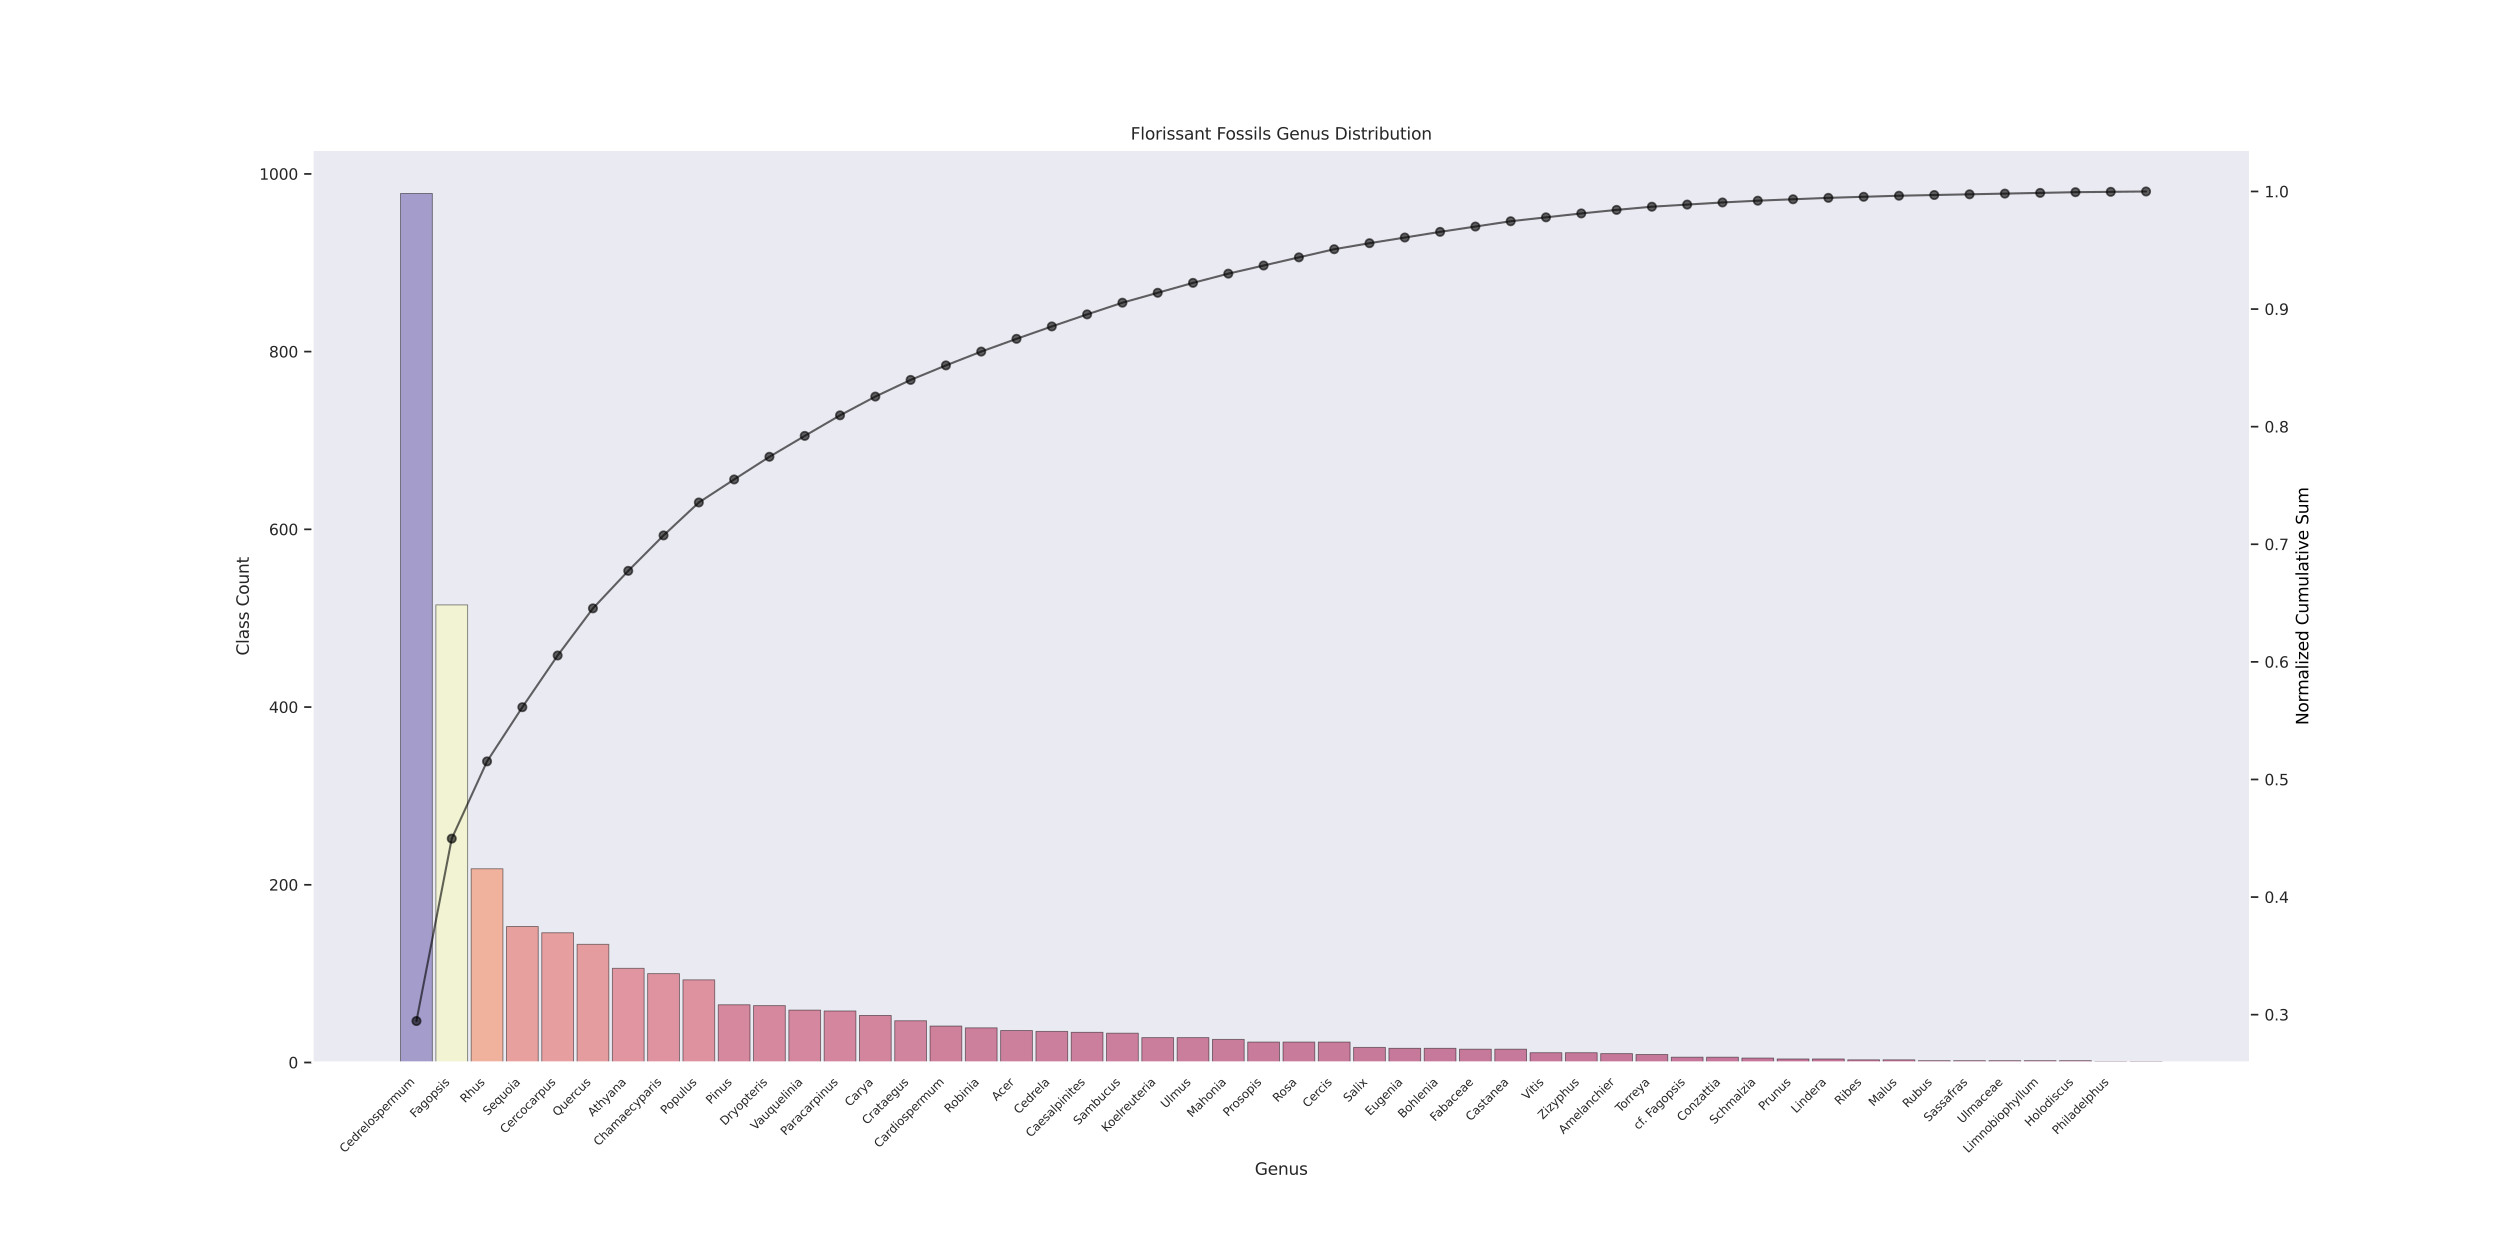 <?xml version="1.0" encoding="utf-8" standalone="no"?>
<!DOCTYPE svg PUBLIC "-//W3C//DTD SVG 1.1//EN"
  "http://www.w3.org/Graphics/SVG/1.1/DTD/svg11.dtd">
<svg xmlns:xlink="http://www.w3.org/1999/xlink" width="1440pt" height="720pt" viewBox="0 0 1440 720" xmlns="http://www.w3.org/2000/svg" version="1.1">
 <defs>
  <style type="text/css">*{stroke-linejoin: round; stroke-linecap: butt}</style>
 </defs>
 <g id="figure_1">
  <g id="patch_1">
   <path d="M 0 720
L 1440 720
L 1440 0
L 0 0
z
" style="fill: #ffffff"/>
  </g>
  <g id="axes_1">
   <g id="patch_2">
    <path d="M 180 612
L 1296 612
L 1296 86.4
L 180 86.4
z
" style="fill: #eaeaf2"/>
   </g>
   <g id="matplotlib.axis_1">
    <g id="xtick_1">
     <g id="text_1">
      <!-- Cedrelospermum -->
      <g style="fill: #262626" transform="translate(198.436 664.341)rotate(-45)scale(0.067 -0.067)">
       <defs>
        <path id="DejaVuSans-43" d="M 4122 4306
L 4122 3641
Q 3803 3938 3442 4084
Q 3081 4231 2675 4231
Q 1875 4231 1450 3742
Q 1025 3253 1025 2328
Q 1025 1406 1450 917
Q 1875 428 2675 428
Q 3081 428 3442 575
Q 3803 722 4122 1019
L 4122 359
Q 3791 134 3420 21
Q 3050 -91 2638 -91
Q 1578 -91 968 557
Q 359 1206 359 2328
Q 359 3453 968 4101
Q 1578 4750 2638 4750
Q 3056 4750 3426 4639
Q 3797 4528 4122 4306
z
" transform="scale(0.016)"/>
        <path id="DejaVuSans-65" d="M 3597 1894
L 3597 1613
L 953 1613
Q 991 1019 1311 708
Q 1631 397 2203 397
Q 2534 397 2845 478
Q 3156 559 3463 722
L 3463 178
Q 3153 47 2828 -22
Q 2503 -91 2169 -91
Q 1331 -91 842 396
Q 353 884 353 1716
Q 353 2575 817 3079
Q 1281 3584 2069 3584
Q 2775 3584 3186 3129
Q 3597 2675 3597 1894
z
M 3022 2063
Q 3016 2534 2758 2815
Q 2500 3097 2075 3097
Q 1594 3097 1305 2825
Q 1016 2553 972 2059
L 3022 2063
z
" transform="scale(0.016)"/>
        <path id="DejaVuSans-64" d="M 2906 2969
L 2906 4863
L 3481 4863
L 3481 0
L 2906 0
L 2906 525
Q 2725 213 2448 61
Q 2172 -91 1784 -91
Q 1150 -91 751 415
Q 353 922 353 1747
Q 353 2572 751 3078
Q 1150 3584 1784 3584
Q 2172 3584 2448 3432
Q 2725 3281 2906 2969
z
M 947 1747
Q 947 1113 1208 752
Q 1469 391 1925 391
Q 2381 391 2643 752
Q 2906 1113 2906 1747
Q 2906 2381 2643 2742
Q 2381 3103 1925 3103
Q 1469 3103 1208 2742
Q 947 2381 947 1747
z
" transform="scale(0.016)"/>
        <path id="DejaVuSans-72" d="M 2631 2963
Q 2534 3019 2420 3045
Q 2306 3072 2169 3072
Q 1681 3072 1420 2755
Q 1159 2438 1159 1844
L 1159 0
L 581 0
L 581 3500
L 1159 3500
L 1159 2956
Q 1341 3275 1631 3429
Q 1922 3584 2338 3584
Q 2397 3584 2469 3576
Q 2541 3569 2628 3553
L 2631 2963
z
" transform="scale(0.016)"/>
        <path id="DejaVuSans-6c" d="M 603 4863
L 1178 4863
L 1178 0
L 603 0
L 603 4863
z
" transform="scale(0.016)"/>
        <path id="DejaVuSans-6f" d="M 1959 3097
Q 1497 3097 1228 2736
Q 959 2375 959 1747
Q 959 1119 1226 758
Q 1494 397 1959 397
Q 2419 397 2687 759
Q 2956 1122 2956 1747
Q 2956 2369 2687 2733
Q 2419 3097 1959 3097
z
M 1959 3584
Q 2709 3584 3137 3096
Q 3566 2609 3566 1747
Q 3566 888 3137 398
Q 2709 -91 1959 -91
Q 1206 -91 779 398
Q 353 888 353 1747
Q 353 2609 779 3096
Q 1206 3584 1959 3584
z
" transform="scale(0.016)"/>
        <path id="DejaVuSans-73" d="M 2834 3397
L 2834 2853
Q 2591 2978 2328 3040
Q 2066 3103 1784 3103
Q 1356 3103 1142 2972
Q 928 2841 928 2578
Q 928 2378 1081 2264
Q 1234 2150 1697 2047
L 1894 2003
Q 2506 1872 2764 1633
Q 3022 1394 3022 966
Q 3022 478 2636 193
Q 2250 -91 1575 -91
Q 1294 -91 989 -36
Q 684 19 347 128
L 347 722
Q 666 556 975 473
Q 1284 391 1588 391
Q 1994 391 2212 530
Q 2431 669 2431 922
Q 2431 1156 2273 1281
Q 2116 1406 1581 1522
L 1381 1569
Q 847 1681 609 1914
Q 372 2147 372 2553
Q 372 3047 722 3315
Q 1072 3584 1716 3584
Q 2034 3584 2315 3537
Q 2597 3491 2834 3397
z
" transform="scale(0.016)"/>
        <path id="DejaVuSans-70" d="M 1159 525
L 1159 -1331
L 581 -1331
L 581 3500
L 1159 3500
L 1159 2969
Q 1341 3281 1617 3432
Q 1894 3584 2278 3584
Q 2916 3584 3314 3078
Q 3713 2572 3713 1747
Q 3713 922 3314 415
Q 2916 -91 2278 -91
Q 1894 -91 1617 61
Q 1341 213 1159 525
z
M 3116 1747
Q 3116 2381 2855 2742
Q 2594 3103 2138 3103
Q 1681 3103 1420 2742
Q 1159 2381 1159 1747
Q 1159 1113 1420 752
Q 1681 391 2138 391
Q 2594 391 2855 752
Q 3116 1113 3116 1747
z
" transform="scale(0.016)"/>
        <path id="DejaVuSans-6d" d="M 3328 2828
Q 3544 3216 3844 3400
Q 4144 3584 4550 3584
Q 5097 3584 5394 3201
Q 5691 2819 5691 2113
L 5691 0
L 5113 0
L 5113 2094
Q 5113 2597 4934 2840
Q 4756 3084 4391 3084
Q 3944 3084 3684 2787
Q 3425 2491 3425 1978
L 3425 0
L 2847 0
L 2847 2094
Q 2847 2600 2669 2842
Q 2491 3084 2119 3084
Q 1678 3084 1418 2786
Q 1159 2488 1159 1978
L 1159 0
L 581 0
L 581 3500
L 1159 3500
L 1159 2956
Q 1356 3278 1631 3431
Q 1906 3584 2284 3584
Q 2666 3584 2933 3390
Q 3200 3197 3328 2828
z
" transform="scale(0.016)"/>
        <path id="DejaVuSans-75" d="M 544 1381
L 544 3500
L 1119 3500
L 1119 1403
Q 1119 906 1312 657
Q 1506 409 1894 409
Q 2359 409 2629 706
Q 2900 1003 2900 1516
L 2900 3500
L 3475 3500
L 3475 0
L 2900 0
L 2900 538
Q 2691 219 2414 64
Q 2138 -91 1772 -91
Q 1169 -91 856 284
Q 544 659 544 1381
z
M 1991 3584
L 1991 3584
z
" transform="scale(0.016)"/>
       </defs>
       <use xlink:href="#DejaVuSans-43"/>
       <use xlink:href="#DejaVuSans-65" x="69.824"/>
       <use xlink:href="#DejaVuSans-64" x="131.348"/>
       <use xlink:href="#DejaVuSans-72" x="194.824"/>
       <use xlink:href="#DejaVuSans-65" x="233.688"/>
       <use xlink:href="#DejaVuSans-6c" x="295.211"/>
       <use xlink:href="#DejaVuSans-6f" x="322.994"/>
       <use xlink:href="#DejaVuSans-73" x="384.176"/>
       <use xlink:href="#DejaVuSans-70" x="436.275"/>
       <use xlink:href="#DejaVuSans-65" x="499.752"/>
       <use xlink:href="#DejaVuSans-72" x="561.275"/>
       <use xlink:href="#DejaVuSans-6d" x="600.639"/>
       <use xlink:href="#DejaVuSans-75" x="698.051"/>
       <use xlink:href="#DejaVuSans-6d" x="761.43"/>
      </g>
     </g>
    </g>
    <g id="xtick_2">
     <g id="text_2">
      <!-- Fagopsis -->
      <g style="fill: #262626" transform="translate(238.98 644.127)rotate(-45)scale(0.067 -0.067)">
       <defs>
        <path id="DejaVuSans-46" d="M 628 4666
L 3309 4666
L 3309 4134
L 1259 4134
L 1259 2759
L 3109 2759
L 3109 2228
L 1259 2228
L 1259 0
L 628 0
L 628 4666
z
" transform="scale(0.016)"/>
        <path id="DejaVuSans-61" d="M 2194 1759
Q 1497 1759 1228 1600
Q 959 1441 959 1056
Q 959 750 1161 570
Q 1363 391 1709 391
Q 2188 391 2477 730
Q 2766 1069 2766 1631
L 2766 1759
L 2194 1759
z
M 3341 1997
L 3341 0
L 2766 0
L 2766 531
Q 2569 213 2275 61
Q 1981 -91 1556 -91
Q 1019 -91 701 211
Q 384 513 384 1019
Q 384 1609 779 1909
Q 1175 2209 1959 2209
L 2766 2209
L 2766 2266
Q 2766 2663 2505 2880
Q 2244 3097 1772 3097
Q 1472 3097 1187 3025
Q 903 2953 641 2809
L 641 3341
Q 956 3463 1253 3523
Q 1550 3584 1831 3584
Q 2591 3584 2966 3190
Q 3341 2797 3341 1997
z
" transform="scale(0.016)"/>
        <path id="DejaVuSans-67" d="M 2906 1791
Q 2906 2416 2648 2759
Q 2391 3103 1925 3103
Q 1463 3103 1205 2759
Q 947 2416 947 1791
Q 947 1169 1205 825
Q 1463 481 1925 481
Q 2391 481 2648 825
Q 2906 1169 2906 1791
z
M 3481 434
Q 3481 -459 3084 -895
Q 2688 -1331 1869 -1331
Q 1566 -1331 1297 -1286
Q 1028 -1241 775 -1147
L 775 -588
Q 1028 -725 1275 -790
Q 1522 -856 1778 -856
Q 2344 -856 2625 -561
Q 2906 -266 2906 331
L 2906 616
Q 2728 306 2450 153
Q 2172 0 1784 0
Q 1141 0 747 490
Q 353 981 353 1791
Q 353 2603 747 3093
Q 1141 3584 1784 3584
Q 2172 3584 2450 3431
Q 2728 3278 2906 2969
L 2906 3500
L 3481 3500
L 3481 434
z
" transform="scale(0.016)"/>
        <path id="DejaVuSans-69" d="M 603 3500
L 1178 3500
L 1178 0
L 603 0
L 603 3500
z
M 603 4863
L 1178 4863
L 1178 4134
L 603 4134
L 603 4863
z
" transform="scale(0.016)"/>
       </defs>
       <use xlink:href="#DejaVuSans-46"/>
       <use xlink:href="#DejaVuSans-61" x="48.395"/>
       <use xlink:href="#DejaVuSans-67" x="109.674"/>
       <use xlink:href="#DejaVuSans-6f" x="173.15"/>
       <use xlink:href="#DejaVuSans-70" x="234.332"/>
       <use xlink:href="#DejaVuSans-73" x="297.809"/>
       <use xlink:href="#DejaVuSans-69" x="349.908"/>
       <use xlink:href="#DejaVuSans-73" x="377.691"/>
      </g>
     </g>
    </g>
    <g id="xtick_3">
     <g id="text_3">
      <!-- Rhus -->
      <g style="fill: #262626" transform="translate(267.861 635.578)rotate(-45)scale(0.067 -0.067)">
       <defs>
        <path id="DejaVuSans-52" d="M 2841 2188
Q 3044 2119 3236 1894
Q 3428 1669 3622 1275
L 4263 0
L 3584 0
L 2988 1197
Q 2756 1666 2539 1819
Q 2322 1972 1947 1972
L 1259 1972
L 1259 0
L 628 0
L 628 4666
L 2053 4666
Q 2853 4666 3247 4331
Q 3641 3997 3641 3322
Q 3641 2881 3436 2590
Q 3231 2300 2841 2188
z
M 1259 4147
L 1259 2491
L 2053 2491
Q 2509 2491 2742 2702
Q 2975 2913 2975 3322
Q 2975 3731 2742 3939
Q 2509 4147 2053 4147
L 1259 4147
z
" transform="scale(0.016)"/>
        <path id="DejaVuSans-68" d="M 3513 2113
L 3513 0
L 2938 0
L 2938 2094
Q 2938 2591 2744 2837
Q 2550 3084 2163 3084
Q 1697 3084 1428 2787
Q 1159 2491 1159 1978
L 1159 0
L 581 0
L 581 4863
L 1159 4863
L 1159 2956
Q 1366 3272 1645 3428
Q 1925 3584 2291 3584
Q 2894 3584 3203 3211
Q 3513 2838 3513 2113
z
" transform="scale(0.016)"/>
       </defs>
       <use xlink:href="#DejaVuSans-52"/>
       <use xlink:href="#DejaVuSans-68" x="69.482"/>
       <use xlink:href="#DejaVuSans-75" x="132.861"/>
       <use xlink:href="#DejaVuSans-73" x="196.24"/>
      </g>
     </g>
    </g>
    <g id="xtick_4">
     <g id="text_4">
      <!-- Sequoia -->
      <g style="fill: #262626" transform="translate(280.947 642.824)rotate(-45)scale(0.067 -0.067)">
       <defs>
        <path id="DejaVuSans-53" d="M 3425 4513
L 3425 3897
Q 3066 4069 2747 4153
Q 2428 4238 2131 4238
Q 1616 4238 1336 4038
Q 1056 3838 1056 3469
Q 1056 3159 1242 3001
Q 1428 2844 1947 2747
L 2328 2669
Q 3034 2534 3370 2195
Q 3706 1856 3706 1288
Q 3706 609 3251 259
Q 2797 -91 1919 -91
Q 1588 -91 1214 -16
Q 841 59 441 206
L 441 856
Q 825 641 1194 531
Q 1563 422 1919 422
Q 2459 422 2753 634
Q 3047 847 3047 1241
Q 3047 1584 2836 1778
Q 2625 1972 2144 2069
L 1759 2144
Q 1053 2284 737 2584
Q 422 2884 422 3419
Q 422 4038 858 4394
Q 1294 4750 2059 4750
Q 2388 4750 2728 4690
Q 3069 4631 3425 4513
z
" transform="scale(0.016)"/>
        <path id="DejaVuSans-71" d="M 947 1747
Q 947 1113 1208 752
Q 1469 391 1925 391
Q 2381 391 2643 752
Q 2906 1113 2906 1747
Q 2906 2381 2643 2742
Q 2381 3103 1925 3103
Q 1469 3103 1208 2742
Q 947 2381 947 1747
z
M 2906 525
Q 2725 213 2448 61
Q 2172 -91 1784 -91
Q 1150 -91 751 415
Q 353 922 353 1747
Q 353 2572 751 3078
Q 1150 3584 1784 3584
Q 2172 3584 2448 3432
Q 2725 3281 2906 2969
L 2906 3500
L 3481 3500
L 3481 -1331
L 2906 -1331
L 2906 525
z
" transform="scale(0.016)"/>
       </defs>
       <use xlink:href="#DejaVuSans-53"/>
       <use xlink:href="#DejaVuSans-65" x="63.477"/>
       <use xlink:href="#DejaVuSans-71" x="125"/>
       <use xlink:href="#DejaVuSans-75" x="188.477"/>
       <use xlink:href="#DejaVuSans-6f" x="251.855"/>
       <use xlink:href="#DejaVuSans-69" x="313.037"/>
       <use xlink:href="#DejaVuSans-61" x="340.82"/>
      </g>
     </g>
    </g>
    <g id="xtick_5">
     <g id="text_5">
      <!-- Cercocarpus -->
      <g style="fill: #262626" transform="translate(290.887 653.216)rotate(-45)scale(0.067 -0.067)">
       <defs>
        <path id="DejaVuSans-63" d="M 3122 3366
L 3122 2828
Q 2878 2963 2633 3030
Q 2388 3097 2138 3097
Q 1578 3097 1268 2742
Q 959 2388 959 1747
Q 959 1106 1268 751
Q 1578 397 2138 397
Q 2388 397 2633 464
Q 2878 531 3122 666
L 3122 134
Q 2881 22 2623 -34
Q 2366 -91 2075 -91
Q 1284 -91 818 406
Q 353 903 353 1747
Q 353 2603 823 3093
Q 1294 3584 2113 3584
Q 2378 3584 2631 3529
Q 2884 3475 3122 3366
z
" transform="scale(0.016)"/>
       </defs>
       <use xlink:href="#DejaVuSans-43"/>
       <use xlink:href="#DejaVuSans-65" x="69.824"/>
       <use xlink:href="#DejaVuSans-72" x="131.348"/>
       <use xlink:href="#DejaVuSans-63" x="170.211"/>
       <use xlink:href="#DejaVuSans-6f" x="225.191"/>
       <use xlink:href="#DejaVuSans-63" x="286.373"/>
       <use xlink:href="#DejaVuSans-61" x="341.354"/>
       <use xlink:href="#DejaVuSans-72" x="402.633"/>
       <use xlink:href="#DejaVuSans-70" x="443.746"/>
       <use xlink:href="#DejaVuSans-75" x="507.223"/>
       <use xlink:href="#DejaVuSans-73" x="570.602"/>
      </g>
     </g>
    </g>
    <g id="xtick_6">
     <g id="text_6">
      <!-- Quercus -->
      <g style="fill: #262626" transform="translate(321.101 643.333)rotate(-45)scale(0.067 -0.067)">
       <defs>
        <path id="DejaVuSans-51" d="M 2522 4238
Q 1834 4238 1429 3725
Q 1025 3213 1025 2328
Q 1025 1447 1429 934
Q 1834 422 2522 422
Q 3209 422 3611 934
Q 4013 1447 4013 2328
Q 4013 3213 3611 3725
Q 3209 4238 2522 4238
z
M 3406 84
L 4238 -825
L 3475 -825
L 2784 -78
Q 2681 -84 2626 -87
Q 2572 -91 2522 -91
Q 1538 -91 948 567
Q 359 1225 359 2328
Q 359 3434 948 4092
Q 1538 4750 2522 4750
Q 3503 4750 4090 4092
Q 4678 3434 4678 2328
Q 4678 1516 4351 937
Q 4025 359 3406 84
z
" transform="scale(0.016)"/>
       </defs>
       <use xlink:href="#DejaVuSans-51"/>
       <use xlink:href="#DejaVuSans-75" x="78.711"/>
       <use xlink:href="#DejaVuSans-65" x="142.09"/>
       <use xlink:href="#DejaVuSans-72" x="203.613"/>
       <use xlink:href="#DejaVuSans-63" x="242.477"/>
       <use xlink:href="#DejaVuSans-75" x="297.457"/>
       <use xlink:href="#DejaVuSans-73" x="360.836"/>
      </g>
     </g>
    </g>
    <g id="xtick_7">
     <g id="text_7">
      <!-- Athyana -->
      <g style="fill: #262626" transform="translate(341.366 643.4)rotate(-45)scale(0.067 -0.067)">
       <defs>
        <path id="DejaVuSans-41" d="M 2188 4044
L 1331 1722
L 3047 1722
L 2188 4044
z
M 1831 4666
L 2547 4666
L 4325 0
L 3669 0
L 3244 1197
L 1141 1197
L 716 0
L 50 0
L 1831 4666
z
" transform="scale(0.016)"/>
        <path id="DejaVuSans-74" d="M 1172 4494
L 1172 3500
L 2356 3500
L 2356 3053
L 1172 3053
L 1172 1153
Q 1172 725 1289 603
Q 1406 481 1766 481
L 2356 481
L 2356 0
L 1766 0
Q 1100 0 847 248
Q 594 497 594 1153
L 594 3053
L 172 3053
L 172 3500
L 594 3500
L 594 4494
L 1172 4494
z
" transform="scale(0.016)"/>
        <path id="DejaVuSans-79" d="M 2059 -325
Q 1816 -950 1584 -1140
Q 1353 -1331 966 -1331
L 506 -1331
L 506 -850
L 844 -850
Q 1081 -850 1212 -737
Q 1344 -625 1503 -206
L 1606 56
L 191 3500
L 800 3500
L 1894 763
L 2988 3500
L 3597 3500
L 2059 -325
z
" transform="scale(0.016)"/>
        <path id="DejaVuSans-6e" d="M 3513 2113
L 3513 0
L 2938 0
L 2938 2094
Q 2938 2591 2744 2837
Q 2550 3084 2163 3084
Q 1697 3084 1428 2787
Q 1159 2491 1159 1978
L 1159 0
L 581 0
L 581 3500
L 1159 3500
L 1159 2956
Q 1366 3272 1645 3428
Q 1925 3584 2291 3584
Q 2894 3584 3203 3211
Q 3513 2838 3513 2113
z
" transform="scale(0.016)"/>
       </defs>
       <use xlink:href="#DejaVuSans-41"/>
       <use xlink:href="#DejaVuSans-74" x="66.658"/>
       <use xlink:href="#DejaVuSans-68" x="105.867"/>
       <use xlink:href="#DejaVuSans-79" x="169.246"/>
       <use xlink:href="#DejaVuSans-61" x="228.426"/>
       <use xlink:href="#DejaVuSans-6e" x="289.705"/>
       <use xlink:href="#DejaVuSans-61" x="353.084"/>
      </g>
     </g>
    </g>
    <g id="xtick_8">
     <g id="text_8">
      <!-- Chamaecyparis -->
      <g style="fill: #262626" transform="translate(344.725 660.372)rotate(-45)scale(0.067 -0.067)">
       <use xlink:href="#DejaVuSans-43"/>
       <use xlink:href="#DejaVuSans-68" x="69.824"/>
       <use xlink:href="#DejaVuSans-61" x="133.203"/>
       <use xlink:href="#DejaVuSans-6d" x="194.482"/>
       <use xlink:href="#DejaVuSans-61" x="291.895"/>
       <use xlink:href="#DejaVuSans-65" x="353.174"/>
       <use xlink:href="#DejaVuSans-63" x="414.697"/>
       <use xlink:href="#DejaVuSans-79" x="469.678"/>
       <use xlink:href="#DejaVuSans-70" x="528.857"/>
       <use xlink:href="#DejaVuSans-61" x="592.334"/>
       <use xlink:href="#DejaVuSans-72" x="653.613"/>
       <use xlink:href="#DejaVuSans-69" x="694.727"/>
       <use xlink:href="#DejaVuSans-73" x="722.51"/>
      </g>
     </g>
    </g>
    <g id="xtick_9">
     <g id="text_9">
      <!-- Populus -->
      <g style="fill: #262626" transform="translate(383.272 642.157)rotate(-45)scale(0.067 -0.067)">
       <defs>
        <path id="DejaVuSans-50" d="M 1259 4147
L 1259 2394
L 2053 2394
Q 2494 2394 2734 2622
Q 2975 2850 2975 3272
Q 2975 3691 2734 3919
Q 2494 4147 2053 4147
L 1259 4147
z
M 628 4666
L 2053 4666
Q 2838 4666 3239 4311
Q 3641 3956 3641 3272
Q 3641 2581 3239 2228
Q 2838 1875 2053 1875
L 1259 1875
L 1259 0
L 628 0
L 628 4666
z
" transform="scale(0.016)"/>
       </defs>
       <use xlink:href="#DejaVuSans-50"/>
       <use xlink:href="#DejaVuSans-6f" x="56.678"/>
       <use xlink:href="#DejaVuSans-70" x="117.859"/>
       <use xlink:href="#DejaVuSans-75" x="181.336"/>
       <use xlink:href="#DejaVuSans-6c" x="244.715"/>
       <use xlink:href="#DejaVuSans-75" x="272.498"/>
       <use xlink:href="#DejaVuSans-73" x="335.877"/>
      </g>
     </g>
    </g>
    <g id="xtick_10">
     <g id="text_10">
      <!-- Pinus -->
      <g style="fill: #262626" transform="translate(409.412 636.348)rotate(-45)scale(0.067 -0.067)">
       <use xlink:href="#DejaVuSans-50"/>
       <use xlink:href="#DejaVuSans-69" x="58.053"/>
       <use xlink:href="#DejaVuSans-6e" x="85.836"/>
       <use xlink:href="#DejaVuSans-75" x="149.215"/>
       <use xlink:href="#DejaVuSans-73" x="212.594"/>
      </g>
     </g>
    </g>
    <g id="xtick_11">
     <g id="text_11">
      <!-- Dryopteris -->
      <g style="fill: #262626" transform="translate(417.541 648.551)rotate(-45)scale(0.067 -0.067)">
       <defs>
        <path id="DejaVuSans-44" d="M 1259 4147
L 1259 519
L 2022 519
Q 2988 519 3436 956
Q 3884 1394 3884 2338
Q 3884 3275 3436 3711
Q 2988 4147 2022 4147
L 1259 4147
z
M 628 4666
L 1925 4666
Q 3281 4666 3915 4102
Q 4550 3538 4550 2338
Q 4550 1131 3912 565
Q 3275 0 1925 0
L 628 0
L 628 4666
z
" transform="scale(0.016)"/>
       </defs>
       <use xlink:href="#DejaVuSans-44"/>
       <use xlink:href="#DejaVuSans-72" x="77.002"/>
       <use xlink:href="#DejaVuSans-79" x="118.115"/>
       <use xlink:href="#DejaVuSans-6f" x="177.295"/>
       <use xlink:href="#DejaVuSans-70" x="238.477"/>
       <use xlink:href="#DejaVuSans-74" x="301.953"/>
       <use xlink:href="#DejaVuSans-65" x="341.162"/>
       <use xlink:href="#DejaVuSans-72" x="402.686"/>
       <use xlink:href="#DejaVuSans-69" x="443.799"/>
       <use xlink:href="#DejaVuSans-73" x="471.582"/>
      </g>
     </g>
    </g>
    <g id="xtick_12">
     <g id="text_12">
      <!-- Vauquelinia -->
      <g style="fill: #262626" transform="translate(435.14 651.284)rotate(-45)scale(0.067 -0.067)">
       <defs>
        <path id="DejaVuSans-56" d="M 1831 0
L 50 4666
L 709 4666
L 2188 738
L 3669 4666
L 4325 4666
L 2547 0
L 1831 0
z
" transform="scale(0.016)"/>
       </defs>
       <use xlink:href="#DejaVuSans-56"/>
       <use xlink:href="#DejaVuSans-61" x="60.658"/>
       <use xlink:href="#DejaVuSans-75" x="121.938"/>
       <use xlink:href="#DejaVuSans-71" x="185.316"/>
       <use xlink:href="#DejaVuSans-75" x="248.793"/>
       <use xlink:href="#DejaVuSans-65" x="312.172"/>
       <use xlink:href="#DejaVuSans-6c" x="373.695"/>
       <use xlink:href="#DejaVuSans-69" x="401.479"/>
       <use xlink:href="#DejaVuSans-6e" x="429.262"/>
       <use xlink:href="#DejaVuSans-69" x="492.641"/>
       <use xlink:href="#DejaVuSans-61" x="520.424"/>
      </g>
     </g>
    </g>
    <g id="xtick_13">
     <g id="text_13">
      <!-- Paracarpinus -->
      <g style="fill: #262626" transform="translate(452.397 654.358)rotate(-45)scale(0.067 -0.067)">
       <use xlink:href="#DejaVuSans-50"/>
       <use xlink:href="#DejaVuSans-61" x="55.803"/>
       <use xlink:href="#DejaVuSans-72" x="117.082"/>
       <use xlink:href="#DejaVuSans-61" x="158.195"/>
       <use xlink:href="#DejaVuSans-63" x="219.475"/>
       <use xlink:href="#DejaVuSans-61" x="274.455"/>
       <use xlink:href="#DejaVuSans-72" x="335.734"/>
       <use xlink:href="#DejaVuSans-70" x="376.848"/>
       <use xlink:href="#DejaVuSans-69" x="440.324"/>
       <use xlink:href="#DejaVuSans-6e" x="468.107"/>
       <use xlink:href="#DejaVuSans-75" x="531.486"/>
       <use xlink:href="#DejaVuSans-73" x="594.865"/>
      </g>
     </g>
    </g>
    <g id="xtick_14">
     <g id="text_14">
      <!-- Carya -->
      <g style="fill: #262626" transform="translate(489.419 637.668)rotate(-45)scale(0.067 -0.067)">
       <use xlink:href="#DejaVuSans-43"/>
       <use xlink:href="#DejaVuSans-61" x="69.824"/>
       <use xlink:href="#DejaVuSans-72" x="131.104"/>
       <use xlink:href="#DejaVuSans-79" x="172.217"/>
       <use xlink:href="#DejaVuSans-61" x="231.396"/>
      </g>
     </g>
    </g>
    <g id="xtick_15">
     <g id="text_15">
      <!-- Crataegus -->
      <g style="fill: #262626" transform="translate(499.362 648.056)rotate(-45)scale(0.067 -0.067)">
       <use xlink:href="#DejaVuSans-43"/>
       <use xlink:href="#DejaVuSans-72" x="69.824"/>
       <use xlink:href="#DejaVuSans-61" x="110.938"/>
       <use xlink:href="#DejaVuSans-74" x="172.217"/>
       <use xlink:href="#DejaVuSans-61" x="211.426"/>
       <use xlink:href="#DejaVuSans-65" x="272.705"/>
       <use xlink:href="#DejaVuSans-67" x="334.229"/>
       <use xlink:href="#DejaVuSans-75" x="397.705"/>
       <use xlink:href="#DejaVuSans-73" x="461.084"/>
      </g>
     </g>
    </g>
    <g id="xtick_16">
     <g id="text_16">
      <!-- Cardiospermum -->
      <g style="fill: #262626" transform="translate(506.296 661.454)rotate(-45)scale(0.067 -0.067)">
       <use xlink:href="#DejaVuSans-43"/>
       <use xlink:href="#DejaVuSans-61" x="69.824"/>
       <use xlink:href="#DejaVuSans-72" x="131.104"/>
       <use xlink:href="#DejaVuSans-64" x="170.467"/>
       <use xlink:href="#DejaVuSans-69" x="233.943"/>
       <use xlink:href="#DejaVuSans-6f" x="261.727"/>
       <use xlink:href="#DejaVuSans-73" x="322.908"/>
       <use xlink:href="#DejaVuSans-70" x="375.008"/>
       <use xlink:href="#DejaVuSans-65" x="438.484"/>
       <use xlink:href="#DejaVuSans-72" x="500.008"/>
       <use xlink:href="#DejaVuSans-6d" x="539.371"/>
       <use xlink:href="#DejaVuSans-75" x="636.783"/>
       <use xlink:href="#DejaVuSans-6d" x="700.162"/>
      </g>
     </g>
    </g>
    <g id="xtick_17">
     <g id="text_17">
      <!-- Robinia -->
      <g style="fill: #262626" transform="translate(546.777 641.305)rotate(-45)scale(0.067 -0.067)">
       <defs>
        <path id="DejaVuSans-62" d="M 3116 1747
Q 3116 2381 2855 2742
Q 2594 3103 2138 3103
Q 1681 3103 1420 2742
Q 1159 2381 1159 1747
Q 1159 1113 1420 752
Q 1681 391 2138 391
Q 2594 391 2855 752
Q 3116 1113 3116 1747
z
M 1159 2969
Q 1341 3281 1617 3432
Q 1894 3584 2278 3584
Q 2916 3584 3314 3078
Q 3713 2572 3713 1747
Q 3713 922 3314 415
Q 2916 -91 2278 -91
Q 1894 -91 1617 61
Q 1341 213 1159 525
L 1159 0
L 581 0
L 581 4863
L 1159 4863
L 1159 2969
z
" transform="scale(0.016)"/>
       </defs>
       <use xlink:href="#DejaVuSans-52"/>
       <use xlink:href="#DejaVuSans-6f" x="64.982"/>
       <use xlink:href="#DejaVuSans-62" x="126.164"/>
       <use xlink:href="#DejaVuSans-69" x="189.641"/>
       <use xlink:href="#DejaVuSans-6e" x="217.424"/>
       <use xlink:href="#DejaVuSans-69" x="280.803"/>
       <use xlink:href="#DejaVuSans-61" x="308.586"/>
      </g>
     </g>
    </g>
    <g id="xtick_18">
     <g id="text_18">
      <!-- Acer -->
      <g style="fill: #262626" transform="translate(573.968 634.446)rotate(-45)scale(0.067 -0.067)">
       <use xlink:href="#DejaVuSans-41"/>
       <use xlink:href="#DejaVuSans-63" x="66.658"/>
       <use xlink:href="#DejaVuSans-65" x="121.639"/>
       <use xlink:href="#DejaVuSans-72" x="183.162"/>
      </g>
     </g>
    </g>
    <g id="xtick_19">
     <g id="text_19">
      <!-- Cedrela -->
      <g style="fill: #262626" transform="translate(586.761 641.984)rotate(-45)scale(0.067 -0.067)">
       <use xlink:href="#DejaVuSans-43"/>
       <use xlink:href="#DejaVuSans-65" x="69.824"/>
       <use xlink:href="#DejaVuSans-64" x="131.348"/>
       <use xlink:href="#DejaVuSans-72" x="194.824"/>
       <use xlink:href="#DejaVuSans-65" x="233.688"/>
       <use xlink:href="#DejaVuSans-6c" x="295.211"/>
       <use xlink:href="#DejaVuSans-61" x="322.994"/>
      </g>
     </g>
    </g>
    <g id="xtick_20">
     <g id="text_20">
      <!-- Caesalpinites -->
      <g style="fill: #262626" transform="translate(593.678 655.399)rotate(-45)scale(0.067 -0.067)">
       <use xlink:href="#DejaVuSans-43"/>
       <use xlink:href="#DejaVuSans-61" x="69.824"/>
       <use xlink:href="#DejaVuSans-65" x="131.104"/>
       <use xlink:href="#DejaVuSans-73" x="192.627"/>
       <use xlink:href="#DejaVuSans-61" x="244.727"/>
       <use xlink:href="#DejaVuSans-6c" x="306.006"/>
       <use xlink:href="#DejaVuSans-70" x="333.789"/>
       <use xlink:href="#DejaVuSans-69" x="397.266"/>
       <use xlink:href="#DejaVuSans-6e" x="425.049"/>
       <use xlink:href="#DejaVuSans-69" x="488.428"/>
       <use xlink:href="#DejaVuSans-74" x="516.211"/>
       <use xlink:href="#DejaVuSans-65" x="555.42"/>
       <use xlink:href="#DejaVuSans-73" x="616.943"/>
      </g>
     </g>
    </g>
    <g id="xtick_21">
     <g id="text_21">
      <!-- Sambucus -->
      <g style="fill: #262626" transform="translate(621.055 648.353)rotate(-45)scale(0.067 -0.067)">
       <use xlink:href="#DejaVuSans-53"/>
       <use xlink:href="#DejaVuSans-61" x="63.477"/>
       <use xlink:href="#DejaVuSans-6d" x="124.756"/>
       <use xlink:href="#DejaVuSans-62" x="222.168"/>
       <use xlink:href="#DejaVuSans-75" x="285.645"/>
       <use xlink:href="#DejaVuSans-63" x="349.023"/>
       <use xlink:href="#DejaVuSans-75" x="404.004"/>
       <use xlink:href="#DejaVuSans-73" x="467.383"/>
      </g>
     </g>
    </g>
    <g id="xtick_22">
     <g id="text_22">
      <!-- Koelreuteria -->
      <g style="fill: #262626" transform="translate(637.323 652.417)rotate(-45)scale(0.067 -0.067)">
       <defs>
        <path id="DejaVuSans-4b" d="M 628 4666
L 1259 4666
L 1259 2694
L 3353 4666
L 4166 4666
L 1850 2491
L 4331 0
L 3500 0
L 1259 2247
L 1259 0
L 628 0
L 628 4666
z
" transform="scale(0.016)"/>
       </defs>
       <use xlink:href="#DejaVuSans-4b"/>
       <use xlink:href="#DejaVuSans-6f" x="60.576"/>
       <use xlink:href="#DejaVuSans-65" x="121.758"/>
       <use xlink:href="#DejaVuSans-6c" x="183.281"/>
       <use xlink:href="#DejaVuSans-72" x="211.064"/>
       <use xlink:href="#DejaVuSans-65" x="249.928"/>
       <use xlink:href="#DejaVuSans-75" x="311.451"/>
       <use xlink:href="#DejaVuSans-74" x="374.83"/>
       <use xlink:href="#DejaVuSans-65" x="414.039"/>
       <use xlink:href="#DejaVuSans-72" x="475.562"/>
       <use xlink:href="#DejaVuSans-69" x="516.676"/>
       <use xlink:href="#DejaVuSans-61" x="544.459"/>
      </g>
     </g>
    </g>
    <g id="xtick_23">
     <g id="text_23">
      <!-- Ulmus -->
      <g style="fill: #262626" transform="translate(671.406 638.665)rotate(-45)scale(0.067 -0.067)">
       <defs>
        <path id="DejaVuSans-55" d="M 556 4666
L 1191 4666
L 1191 1831
Q 1191 1081 1462 751
Q 1734 422 2344 422
Q 2950 422 3222 751
Q 3494 1081 3494 1831
L 3494 4666
L 4128 4666
L 4128 1753
Q 4128 841 3676 375
Q 3225 -91 2344 -91
Q 1459 -91 1007 375
Q 556 841 556 1753
L 556 4666
z
" transform="scale(0.016)"/>
       </defs>
       <use xlink:href="#DejaVuSans-55"/>
       <use xlink:href="#DejaVuSans-6c" x="73.193"/>
       <use xlink:href="#DejaVuSans-6d" x="100.977"/>
       <use xlink:href="#DejaVuSans-75" x="198.389"/>
       <use xlink:href="#DejaVuSans-73" x="261.768"/>
      </g>
     </g>
    </g>
    <g id="xtick_24">
     <g id="text_24">
      <!-- Mahonia -->
      <g style="fill: #262626" transform="translate(686.522 643.881)rotate(-45)scale(0.067 -0.067)">
       <defs>
        <path id="DejaVuSans-4d" d="M 628 4666
L 1569 4666
L 2759 1491
L 3956 4666
L 4897 4666
L 4897 0
L 4281 0
L 4281 4097
L 3078 897
L 2444 897
L 1241 4097
L 1241 0
L 628 0
L 628 4666
z
" transform="scale(0.016)"/>
       </defs>
       <use xlink:href="#DejaVuSans-4d"/>
       <use xlink:href="#DejaVuSans-61" x="86.279"/>
       <use xlink:href="#DejaVuSans-68" x="147.559"/>
       <use xlink:href="#DejaVuSans-6f" x="210.938"/>
       <use xlink:href="#DejaVuSans-6e" x="272.119"/>
       <use xlink:href="#DejaVuSans-69" x="335.498"/>
       <use xlink:href="#DejaVuSans-61" x="363.281"/>
      </g>
     </g>
    </g>
    <g id="xtick_25">
     <g id="text_25">
      <!-- Prosopis -->
      <g style="fill: #262626" transform="translate(707.293 643.441)rotate(-45)scale(0.067 -0.067)">
       <use xlink:href="#DejaVuSans-50"/>
       <use xlink:href="#DejaVuSans-72" x="58.553"/>
       <use xlink:href="#DejaVuSans-6f" x="97.416"/>
       <use xlink:href="#DejaVuSans-73" x="158.598"/>
       <use xlink:href="#DejaVuSans-6f" x="210.697"/>
       <use xlink:href="#DejaVuSans-70" x="271.879"/>
       <use xlink:href="#DejaVuSans-69" x="335.355"/>
       <use xlink:href="#DejaVuSans-73" x="363.139"/>
      </g>
     </g>
    </g>
    <g id="xtick_26">
     <g id="text_26">
      <!-- Rosa -->
      <g style="fill: #262626" transform="translate(735.901 635.165)rotate(-45)scale(0.067 -0.067)">
       <use xlink:href="#DejaVuSans-52"/>
       <use xlink:href="#DejaVuSans-6f" x="64.982"/>
       <use xlink:href="#DejaVuSans-73" x="126.164"/>
       <use xlink:href="#DejaVuSans-61" x="178.264"/>
      </g>
     </g>
    </g>
    <g id="xtick_27">
     <g id="text_27">
      <!-- Cercis -->
      <g style="fill: #262626" transform="translate(753.145 638.252)rotate(-45)scale(0.067 -0.067)">
       <use xlink:href="#DejaVuSans-43"/>
       <use xlink:href="#DejaVuSans-65" x="69.824"/>
       <use xlink:href="#DejaVuSans-72" x="131.348"/>
       <use xlink:href="#DejaVuSans-63" x="170.211"/>
       <use xlink:href="#DejaVuSans-69" x="225.191"/>
       <use xlink:href="#DejaVuSans-73" x="252.975"/>
      </g>
     </g>
    </g>
    <g id="xtick_28">
     <g id="text_28">
      <!-- Salix -->
      <g style="fill: #262626" transform="translate(776.566 635.163)rotate(-45)scale(0.067 -0.067)">
       <defs>
        <path id="DejaVuSans-78" d="M 3513 3500
L 2247 1797
L 3578 0
L 2900 0
L 1881 1375
L 863 0
L 184 0
L 1544 1831
L 300 3500
L 978 3500
L 1906 2253
L 2834 3500
L 3513 3500
z
" transform="scale(0.016)"/>
       </defs>
       <use xlink:href="#DejaVuSans-53"/>
       <use xlink:href="#DejaVuSans-61" x="63.477"/>
       <use xlink:href="#DejaVuSans-6c" x="124.756"/>
       <use xlink:href="#DejaVuSans-69" x="152.539"/>
       <use xlink:href="#DejaVuSans-78" x="180.322"/>
      </g>
     </g>
    </g>
    <g id="xtick_29">
     <g id="text_29">
      <!-- Eugenia -->
      <g style="fill: #262626" transform="translate(789.147 642.913)rotate(-45)scale(0.067 -0.067)">
       <defs>
        <path id="DejaVuSans-45" d="M 628 4666
L 3578 4666
L 3578 4134
L 1259 4134
L 1259 2753
L 3481 2753
L 3481 2222
L 1259 2222
L 1259 531
L 3634 531
L 3634 0
L 628 0
L 628 4666
z
" transform="scale(0.016)"/>
       </defs>
       <use xlink:href="#DejaVuSans-45"/>
       <use xlink:href="#DejaVuSans-75" x="63.184"/>
       <use xlink:href="#DejaVuSans-67" x="126.562"/>
       <use xlink:href="#DejaVuSans-65" x="190.039"/>
       <use xlink:href="#DejaVuSans-6e" x="251.562"/>
       <use xlink:href="#DejaVuSans-69" x="314.941"/>
       <use xlink:href="#DejaVuSans-61" x="342.725"/>
      </g>
     </g>
    </g>
    <g id="xtick_30">
     <g id="text_30">
      <!-- Bohlenia -->
      <g style="fill: #262626" transform="translate(808.023 644.369)rotate(-45)scale(0.067 -0.067)">
       <defs>
        <path id="DejaVuSans-42" d="M 1259 2228
L 1259 519
L 2272 519
Q 2781 519 3026 730
Q 3272 941 3272 1375
Q 3272 1813 3026 2020
Q 2781 2228 2272 2228
L 1259 2228
z
M 1259 4147
L 1259 2741
L 2194 2741
Q 2656 2741 2882 2914
Q 3109 3088 3109 3444
Q 3109 3797 2882 3972
Q 2656 4147 2194 4147
L 1259 4147
z
M 628 4666
L 2241 4666
Q 2963 4666 3353 4366
Q 3744 4066 3744 3513
Q 3744 3084 3544 2831
Q 3344 2578 2956 2516
Q 3422 2416 3680 2098
Q 3938 1781 3938 1306
Q 3938 681 3513 340
Q 3088 0 2303 0
L 628 0
L 628 4666
z
" transform="scale(0.016)"/>
       </defs>
       <use xlink:href="#DejaVuSans-42"/>
       <use xlink:href="#DejaVuSans-6f" x="68.604"/>
       <use xlink:href="#DejaVuSans-68" x="129.785"/>
       <use xlink:href="#DejaVuSans-6c" x="193.164"/>
       <use xlink:href="#DejaVuSans-65" x="220.947"/>
       <use xlink:href="#DejaVuSans-6e" x="282.471"/>
       <use xlink:href="#DejaVuSans-69" x="345.85"/>
       <use xlink:href="#DejaVuSans-61" x="373.633"/>
      </g>
     </g>
    </g>
    <g id="xtick_31">
     <g id="text_31">
      <!-- Fabaceae -->
      <g style="fill: #262626" transform="translate(826.525 646.199)rotate(-45)scale(0.067 -0.067)">
       <use xlink:href="#DejaVuSans-46"/>
       <use xlink:href="#DejaVuSans-61" x="48.395"/>
       <use xlink:href="#DejaVuSans-62" x="109.674"/>
       <use xlink:href="#DejaVuSans-61" x="173.15"/>
       <use xlink:href="#DejaVuSans-63" x="234.43"/>
       <use xlink:href="#DejaVuSans-65" x="289.41"/>
       <use xlink:href="#DejaVuSans-61" x="350.934"/>
       <use xlink:href="#DejaVuSans-65" x="412.213"/>
      </g>
     </g>
    </g>
    <g id="xtick_32">
     <g id="text_32">
      <!-- Castanea -->
      <g style="fill: #262626" transform="translate(847.04 646.016)rotate(-45)scale(0.067 -0.067)">
       <use xlink:href="#DejaVuSans-43"/>
       <use xlink:href="#DejaVuSans-61" x="69.824"/>
       <use xlink:href="#DejaVuSans-73" x="131.104"/>
       <use xlink:href="#DejaVuSans-74" x="183.203"/>
       <use xlink:href="#DejaVuSans-61" x="222.412"/>
       <use xlink:href="#DejaVuSans-6e" x="283.691"/>
       <use xlink:href="#DejaVuSans-65" x="347.07"/>
       <use xlink:href="#DejaVuSans-61" x="408.594"/>
      </g>
     </g>
    </g>
    <g id="xtick_33">
     <g id="text_33">
      <!-- Vitis -->
      <g style="fill: #262626" transform="translate(879.472 633.915)rotate(-45)scale(0.067 -0.067)">
       <use xlink:href="#DejaVuSans-56"/>
       <use xlink:href="#DejaVuSans-69" x="66.158"/>
       <use xlink:href="#DejaVuSans-74" x="93.941"/>
       <use xlink:href="#DejaVuSans-69" x="133.15"/>
       <use xlink:href="#DejaVuSans-73" x="160.934"/>
      </g>
     </g>
    </g>
    <g id="xtick_34">
     <g id="text_34">
      <!-- Zizyphus -->
      <g style="fill: #262626" transform="translate(888.626 645.093)rotate(-45)scale(0.067 -0.067)">
       <defs>
        <path id="DejaVuSans-5a" d="M 359 4666
L 4025 4666
L 4025 4184
L 1075 531
L 4097 531
L 4097 0
L 288 0
L 288 481
L 3238 4134
L 359 4134
L 359 4666
z
" transform="scale(0.016)"/>
        <path id="DejaVuSans-7a" d="M 353 3500
L 3084 3500
L 3084 2975
L 922 459
L 3084 459
L 3084 0
L 275 0
L 275 525
L 2438 3041
L 353 3041
L 353 3500
z
" transform="scale(0.016)"/>
       </defs>
       <use xlink:href="#DejaVuSans-5a"/>
       <use xlink:href="#DejaVuSans-69" x="68.506"/>
       <use xlink:href="#DejaVuSans-7a" x="96.289"/>
       <use xlink:href="#DejaVuSans-79" x="148.779"/>
       <use xlink:href="#DejaVuSans-70" x="207.959"/>
       <use xlink:href="#DejaVuSans-68" x="271.436"/>
       <use xlink:href="#DejaVuSans-75" x="334.814"/>
       <use xlink:href="#DejaVuSans-73" x="398.193"/>
      </g>
     </g>
    </g>
    <g id="xtick_35">
     <g id="text_35">
      <!-- Amelanchier -->
      <g style="fill: #262626" transform="translate(900.558 653.491)rotate(-45)scale(0.067 -0.067)">
       <use xlink:href="#DejaVuSans-41"/>
       <use xlink:href="#DejaVuSans-6d" x="68.408"/>
       <use xlink:href="#DejaVuSans-65" x="165.82"/>
       <use xlink:href="#DejaVuSans-6c" x="227.344"/>
       <use xlink:href="#DejaVuSans-61" x="255.127"/>
       <use xlink:href="#DejaVuSans-6e" x="316.406"/>
       <use xlink:href="#DejaVuSans-63" x="379.785"/>
       <use xlink:href="#DejaVuSans-68" x="434.766"/>
       <use xlink:href="#DejaVuSans-69" x="498.145"/>
       <use xlink:href="#DejaVuSans-65" x="525.928"/>
       <use xlink:href="#DejaVuSans-72" x="587.451"/>
      </g>
     </g>
    </g>
    <g id="xtick_36">
     <g id="text_36">
      <!-- Torreya -->
      <g style="fill: #262626" transform="translate(933.284 641.098)rotate(-45)scale(0.067 -0.067)">
       <defs>
        <path id="DejaVuSans-54" d="M -19 4666
L 3928 4666
L 3928 4134
L 2272 4134
L 2272 0
L 1638 0
L 1638 4134
L -19 4134
L -19 4666
z
" transform="scale(0.016)"/>
       </defs>
       <use xlink:href="#DejaVuSans-54"/>
       <use xlink:href="#DejaVuSans-6f" x="44.084"/>
       <use xlink:href="#DejaVuSans-72" x="105.266"/>
       <use xlink:href="#DejaVuSans-72" x="144.629"/>
       <use xlink:href="#DejaVuSans-65" x="183.492"/>
       <use xlink:href="#DejaVuSans-79" x="245.016"/>
       <use xlink:href="#DejaVuSans-61" x="304.195"/>
      </g>
     </g>
    </g>
    <g id="xtick_37">
     <g id="text_37">
      <!-- cf. Fagopsis -->
      <g style="fill: #262626" transform="translate(943.684 651.029)rotate(-45)scale(0.067 -0.067)">
       <defs>
        <path id="DejaVuSans-66" d="M 2375 4863
L 2375 4384
L 1825 4384
Q 1516 4384 1395 4259
Q 1275 4134 1275 3809
L 1275 3500
L 2222 3500
L 2222 3053
L 1275 3053
L 1275 0
L 697 0
L 697 3053
L 147 3053
L 147 3500
L 697 3500
L 697 3744
Q 697 4328 969 4595
Q 1241 4863 1831 4863
L 2375 4863
z
" transform="scale(0.016)"/>
        <path id="DejaVuSans-2e" d="M 684 794
L 1344 794
L 1344 0
L 684 0
L 684 794
z
" transform="scale(0.016)"/>
        <path id="DejaVuSans-20" transform="scale(0.016)"/>
       </defs>
       <use xlink:href="#DejaVuSans-63"/>
       <use xlink:href="#DejaVuSans-66" x="54.98"/>
       <use xlink:href="#DejaVuSans-2e" x="82.936"/>
       <use xlink:href="#DejaVuSans-20" x="114.723"/>
       <use xlink:href="#DejaVuSans-46" x="146.51"/>
       <use xlink:href="#DejaVuSans-61" x="194.904"/>
       <use xlink:href="#DejaVuSans-67" x="256.184"/>
       <use xlink:href="#DejaVuSans-6f" x="319.66"/>
       <use xlink:href="#DejaVuSans-70" x="380.842"/>
       <use xlink:href="#DejaVuSans-73" x="444.318"/>
       <use xlink:href="#DejaVuSans-69" x="496.418"/>
       <use xlink:href="#DejaVuSans-73" x="524.201"/>
      </g>
     </g>
    </g>
    <g id="xtick_38">
     <g id="text_38">
      <!-- Conzattia -->
      <g style="fill: #262626" transform="translate(968.758 646.286)rotate(-45)scale(0.067 -0.067)">
       <use xlink:href="#DejaVuSans-43"/>
       <use xlink:href="#DejaVuSans-6f" x="69.824"/>
       <use xlink:href="#DejaVuSans-6e" x="131.006"/>
       <use xlink:href="#DejaVuSans-7a" x="194.385"/>
       <use xlink:href="#DejaVuSans-61" x="246.875"/>
       <use xlink:href="#DejaVuSans-74" x="308.154"/>
       <use xlink:href="#DejaVuSans-74" x="347.363"/>
       <use xlink:href="#DejaVuSans-69" x="386.572"/>
       <use xlink:href="#DejaVuSans-61" x="414.355"/>
      </g>
     </g>
    </g>
    <g id="xtick_39">
     <g id="text_39">
      <!-- Schmalzia -->
      <g style="fill: #262626" transform="translate(987.477 647.899)rotate(-45)scale(0.067 -0.067)">
       <use xlink:href="#DejaVuSans-53"/>
       <use xlink:href="#DejaVuSans-63" x="63.477"/>
       <use xlink:href="#DejaVuSans-68" x="118.457"/>
       <use xlink:href="#DejaVuSans-6d" x="181.836"/>
       <use xlink:href="#DejaVuSans-61" x="279.248"/>
       <use xlink:href="#DejaVuSans-6c" x="340.527"/>
       <use xlink:href="#DejaVuSans-7a" x="368.311"/>
       <use xlink:href="#DejaVuSans-69" x="420.801"/>
       <use xlink:href="#DejaVuSans-61" x="448.584"/>
      </g>
     </g>
    </g>
    <g id="xtick_40">
     <g id="text_40">
      <!-- Prunus -->
      <g style="fill: #262626" transform="translate(1015.722 639.985)rotate(-45)scale(0.067 -0.067)">
       <use xlink:href="#DejaVuSans-50"/>
       <use xlink:href="#DejaVuSans-72" x="58.553"/>
       <use xlink:href="#DejaVuSans-75" x="99.666"/>
       <use xlink:href="#DejaVuSans-6e" x="163.045"/>
       <use xlink:href="#DejaVuSans-75" x="226.424"/>
       <use xlink:href="#DejaVuSans-73" x="289.803"/>
      </g>
     </g>
    </g>
    <g id="xtick_41">
     <g id="text_41">
      <!-- Lindera -->
      <g style="fill: #262626" transform="translate(1034.527 641.512)rotate(-45)scale(0.067 -0.067)">
       <defs>
        <path id="DejaVuSans-4c" d="M 628 4666
L 1259 4666
L 1259 531
L 3531 531
L 3531 0
L 628 0
L 628 4666
z
" transform="scale(0.016)"/>
       </defs>
       <use xlink:href="#DejaVuSans-4c"/>
       <use xlink:href="#DejaVuSans-69" x="55.713"/>
       <use xlink:href="#DejaVuSans-6e" x="83.496"/>
       <use xlink:href="#DejaVuSans-64" x="146.875"/>
       <use xlink:href="#DejaVuSans-65" x="210.352"/>
       <use xlink:href="#DejaVuSans-72" x="271.875"/>
       <use xlink:href="#DejaVuSans-61" x="312.988"/>
      </g>
     </g>
    </g>
    <g id="xtick_42">
     <g id="text_42">
      <!-- Ribes -->
      <g style="fill: #262626" transform="translate(1059.565 636.806)rotate(-45)scale(0.067 -0.067)">
       <use xlink:href="#DejaVuSans-52"/>
       <use xlink:href="#DejaVuSans-69" x="69.482"/>
       <use xlink:href="#DejaVuSans-62" x="97.266"/>
       <use xlink:href="#DejaVuSans-65" x="160.742"/>
       <use xlink:href="#DejaVuSans-73" x="222.266"/>
      </g>
     </g>
    </g>
    <g id="xtick_43">
     <g id="text_43">
      <!-- Malus -->
      <g style="fill: #262626" transform="translate(1079.123 637.58)rotate(-45)scale(0.067 -0.067)">
       <use xlink:href="#DejaVuSans-4d"/>
       <use xlink:href="#DejaVuSans-61" x="86.279"/>
       <use xlink:href="#DejaVuSans-6c" x="147.559"/>
       <use xlink:href="#DejaVuSans-75" x="175.342"/>
       <use xlink:href="#DejaVuSans-73" x="238.721"/>
      </g>
     </g>
    </g>
    <g id="xtick_44">
     <g id="text_44">
      <!-- Rubus -->
      <g style="fill: #262626" transform="translate(1098.677 638.357)rotate(-45)scale(0.067 -0.067)">
       <use xlink:href="#DejaVuSans-52"/>
       <use xlink:href="#DejaVuSans-75" x="64.982"/>
       <use xlink:href="#DejaVuSans-62" x="128.361"/>
       <use xlink:href="#DejaVuSans-75" x="191.838"/>
       <use xlink:href="#DejaVuSans-73" x="255.217"/>
      </g>
     </g>
    </g>
    <g id="xtick_45">
     <g id="text_45">
      <!-- Sassafras -->
      <g style="fill: #262626" transform="translate(1110.877 646.489)rotate(-45)scale(0.067 -0.067)">
       <use xlink:href="#DejaVuSans-53"/>
       <use xlink:href="#DejaVuSans-61" x="63.477"/>
       <use xlink:href="#DejaVuSans-73" x="124.756"/>
       <use xlink:href="#DejaVuSans-73" x="176.855"/>
       <use xlink:href="#DejaVuSans-61" x="228.955"/>
       <use xlink:href="#DejaVuSans-66" x="290.234"/>
       <use xlink:href="#DejaVuSans-72" x="325.439"/>
       <use xlink:href="#DejaVuSans-61" x="366.553"/>
       <use xlink:href="#DejaVuSans-73" x="427.832"/>
      </g>
     </g>
    </g>
    <g id="xtick_46">
     <g id="text_46">
      <!-- Ulmaceae -->
      <g style="fill: #262626" transform="translate(1130.31 647.387)rotate(-45)scale(0.067 -0.067)">
       <use xlink:href="#DejaVuSans-55"/>
       <use xlink:href="#DejaVuSans-6c" x="73.193"/>
       <use xlink:href="#DejaVuSans-6d" x="100.977"/>
       <use xlink:href="#DejaVuSans-61" x="198.389"/>
       <use xlink:href="#DejaVuSans-63" x="259.668"/>
       <use xlink:href="#DejaVuSans-65" x="314.648"/>
       <use xlink:href="#DejaVuSans-61" x="376.172"/>
       <use xlink:href="#DejaVuSans-65" x="437.451"/>
      </g>
     </g>
    </g>
    <g id="xtick_47">
     <g id="text_47">
      <!-- Limnobiophyllum -->
      <g style="fill: #262626" transform="translate(1133.619 664.409)rotate(-45)scale(0.067 -0.067)">
       <use xlink:href="#DejaVuSans-4c"/>
       <use xlink:href="#DejaVuSans-69" x="55.713"/>
       <use xlink:href="#DejaVuSans-6d" x="83.496"/>
       <use xlink:href="#DejaVuSans-6e" x="180.908"/>
       <use xlink:href="#DejaVuSans-6f" x="244.287"/>
       <use xlink:href="#DejaVuSans-62" x="305.469"/>
       <use xlink:href="#DejaVuSans-69" x="368.945"/>
       <use xlink:href="#DejaVuSans-6f" x="396.729"/>
       <use xlink:href="#DejaVuSans-70" x="457.91"/>
       <use xlink:href="#DejaVuSans-68" x="521.387"/>
       <use xlink:href="#DejaVuSans-79" x="584.766"/>
       <use xlink:href="#DejaVuSans-6c" x="643.945"/>
       <use xlink:href="#DejaVuSans-6c" x="671.729"/>
       <use xlink:href="#DejaVuSans-75" x="699.512"/>
       <use xlink:href="#DejaVuSans-6d" x="762.891"/>
      </g>
     </g>
    </g>
    <g id="xtick_48">
     <g id="text_48">
      <!-- Holodiscus -->
      <g style="fill: #262626" transform="translate(1169.08 649.28)rotate(-45)scale(0.067 -0.067)">
       <defs>
        <path id="DejaVuSans-48" d="M 628 4666
L 1259 4666
L 1259 2753
L 3553 2753
L 3553 4666
L 4184 4666
L 4184 0
L 3553 0
L 3553 2222
L 1259 2222
L 1259 0
L 628 0
L 628 4666
z
" transform="scale(0.016)"/>
       </defs>
       <use xlink:href="#DejaVuSans-48"/>
       <use xlink:href="#DejaVuSans-6f" x="75.195"/>
       <use xlink:href="#DejaVuSans-6c" x="136.377"/>
       <use xlink:href="#DejaVuSans-6f" x="164.16"/>
       <use xlink:href="#DejaVuSans-64" x="225.342"/>
       <use xlink:href="#DejaVuSans-69" x="288.818"/>
       <use xlink:href="#DejaVuSans-73" x="316.602"/>
       <use xlink:href="#DejaVuSans-63" x="368.701"/>
       <use xlink:href="#DejaVuSans-75" x="423.682"/>
       <use xlink:href="#DejaVuSans-73" x="487.061"/>
      </g>
     </g>
    </g>
    <g id="xtick_49">
     <g id="text_49">
      <!-- Philadelphus -->
      <g style="fill: #262626" transform="translate(1184.867 653.825)rotate(-45)scale(0.067 -0.067)">
       <use xlink:href="#DejaVuSans-50"/>
       <use xlink:href="#DejaVuSans-68" x="60.303"/>
       <use xlink:href="#DejaVuSans-69" x="123.682"/>
       <use xlink:href="#DejaVuSans-6c" x="151.465"/>
       <use xlink:href="#DejaVuSans-61" x="179.248"/>
       <use xlink:href="#DejaVuSans-64" x="240.527"/>
       <use xlink:href="#DejaVuSans-65" x="304.004"/>
       <use xlink:href="#DejaVuSans-6c" x="365.527"/>
       <use xlink:href="#DejaVuSans-70" x="393.311"/>
       <use xlink:href="#DejaVuSans-68" x="456.787"/>
       <use xlink:href="#DejaVuSans-75" x="520.166"/>
       <use xlink:href="#DejaVuSans-73" x="583.545"/>
      </g>
     </g>
    </g>
    <g id="text_50">
     <!-- Genus -->
     <g style="fill: #262626" transform="translate(722.743 676.683)scale(0.096 -0.096)">
      <defs>
       <path id="DejaVuSans-47" d="M 3809 666
L 3809 1919
L 2778 1919
L 2778 2438
L 4434 2438
L 4434 434
Q 4069 175 3628 42
Q 3188 -91 2688 -91
Q 1594 -91 976 548
Q 359 1188 359 2328
Q 359 3472 976 4111
Q 1594 4750 2688 4750
Q 3144 4750 3555 4637
Q 3966 4525 4313 4306
L 4313 3634
Q 3963 3931 3569 4081
Q 3175 4231 2741 4231
Q 1884 4231 1454 3753
Q 1025 3275 1025 2328
Q 1025 1384 1454 906
Q 1884 428 2741 428
Q 3075 428 3337 486
Q 3600 544 3809 666
z
" transform="scale(0.016)"/>
      </defs>
      <use xlink:href="#DejaVuSans-47"/>
      <use xlink:href="#DejaVuSans-65" x="77.49"/>
      <use xlink:href="#DejaVuSans-6e" x="139.014"/>
      <use xlink:href="#DejaVuSans-75" x="202.393"/>
      <use xlink:href="#DejaVuSans-73" x="265.771"/>
     </g>
    </g>
   </g>
   <g id="matplotlib.axis_2">
    <g id="ytick_1">
     <g id="line2d_1">
      <defs>
       <path id="mc230870ec4" d="M 0 0
L -4.8 0
" style="stroke: #262626"/>
      </defs>
      <g>
       <use xlink:href="#mc230870ec4" x="180" y="612" style="fill: #262626; stroke: #262626"/>
      </g>
     </g>
     <g id="text_51">
      <!-- 0 -->
      <g style="fill: #262626" transform="translate(166.101 615.343)scale(0.088 -0.088)">
       <defs>
        <path id="DejaVuSans-30" d="M 2034 4250
Q 1547 4250 1301 3770
Q 1056 3291 1056 2328
Q 1056 1369 1301 889
Q 1547 409 2034 409
Q 2525 409 2770 889
Q 3016 1369 3016 2328
Q 3016 3291 2770 3770
Q 2525 4250 2034 4250
z
M 2034 4750
Q 2819 4750 3233 4129
Q 3647 3509 3647 2328
Q 3647 1150 3233 529
Q 2819 -91 2034 -91
Q 1250 -91 836 529
Q 422 1150 422 2328
Q 422 3509 836 4129
Q 1250 4750 2034 4750
z
" transform="scale(0.016)"/>
       </defs>
       <use xlink:href="#DejaVuSans-30"/>
      </g>
     </g>
    </g>
    <g id="ytick_2">
     <g id="line2d_2">
      <g>
       <use xlink:href="#mc230870ec4" x="180" y="509.634" style="fill: #262626; stroke: #262626"/>
      </g>
     </g>
     <g id="text_52">
      <!-- 200 -->
      <g style="fill: #262626" transform="translate(154.903 512.977)scale(0.088 -0.088)">
       <defs>
        <path id="DejaVuSans-32" d="M 1228 531
L 3431 531
L 3431 0
L 469 0
L 469 531
Q 828 903 1448 1529
Q 2069 2156 2228 2338
Q 2531 2678 2651 2914
Q 2772 3150 2772 3378
Q 2772 3750 2511 3984
Q 2250 4219 1831 4219
Q 1534 4219 1204 4116
Q 875 4013 500 3803
L 500 4441
Q 881 4594 1212 4672
Q 1544 4750 1819 4750
Q 2544 4750 2975 4387
Q 3406 4025 3406 3419
Q 3406 3131 3298 2873
Q 3191 2616 2906 2266
Q 2828 2175 2409 1742
Q 1991 1309 1228 531
z
" transform="scale(0.016)"/>
       </defs>
       <use xlink:href="#DejaVuSans-32"/>
       <use xlink:href="#DejaVuSans-30" x="63.623"/>
       <use xlink:href="#DejaVuSans-30" x="127.246"/>
      </g>
     </g>
    </g>
    <g id="ytick_3">
     <g id="line2d_3">
      <g>
       <use xlink:href="#mc230870ec4" x="180" y="407.267" style="fill: #262626; stroke: #262626"/>
      </g>
     </g>
     <g id="text_53">
      <!-- 400 -->
      <g style="fill: #262626" transform="translate(154.903 410.611)scale(0.088 -0.088)">
       <defs>
        <path id="DejaVuSans-34" d="M 2419 4116
L 825 1625
L 2419 1625
L 2419 4116
z
M 2253 4666
L 3047 4666
L 3047 1625
L 3713 1625
L 3713 1100
L 3047 1100
L 3047 0
L 2419 0
L 2419 1100
L 313 1100
L 313 1709
L 2253 4666
z
" transform="scale(0.016)"/>
       </defs>
       <use xlink:href="#DejaVuSans-34"/>
       <use xlink:href="#DejaVuSans-30" x="63.623"/>
       <use xlink:href="#DejaVuSans-30" x="127.246"/>
      </g>
     </g>
    </g>
    <g id="ytick_4">
     <g id="line2d_4">
      <g>
       <use xlink:href="#mc230870ec4" x="180" y="304.901" style="fill: #262626; stroke: #262626"/>
      </g>
     </g>
     <g id="text_54">
      <!-- 600 -->
      <g style="fill: #262626" transform="translate(154.903 308.244)scale(0.088 -0.088)">
       <defs>
        <path id="DejaVuSans-36" d="M 2113 2584
Q 1688 2584 1439 2293
Q 1191 2003 1191 1497
Q 1191 994 1439 701
Q 1688 409 2113 409
Q 2538 409 2786 701
Q 3034 994 3034 1497
Q 3034 2003 2786 2293
Q 2538 2584 2113 2584
z
M 3366 4563
L 3366 3988
Q 3128 4100 2886 4159
Q 2644 4219 2406 4219
Q 1781 4219 1451 3797
Q 1122 3375 1075 2522
Q 1259 2794 1537 2939
Q 1816 3084 2150 3084
Q 2853 3084 3261 2657
Q 3669 2231 3669 1497
Q 3669 778 3244 343
Q 2819 -91 2113 -91
Q 1303 -91 875 529
Q 447 1150 447 2328
Q 447 3434 972 4092
Q 1497 4750 2381 4750
Q 2619 4750 2861 4703
Q 3103 4656 3366 4563
z
" transform="scale(0.016)"/>
       </defs>
       <use xlink:href="#DejaVuSans-36"/>
       <use xlink:href="#DejaVuSans-30" x="63.623"/>
       <use xlink:href="#DejaVuSans-30" x="127.246"/>
      </g>
     </g>
    </g>
    <g id="ytick_5">
     <g id="line2d_5">
      <g>
       <use xlink:href="#mc230870ec4" x="180" y="202.535" style="fill: #262626; stroke: #262626"/>
      </g>
     </g>
     <g id="text_55">
      <!-- 800 -->
      <g style="fill: #262626" transform="translate(154.903 205.878)scale(0.088 -0.088)">
       <defs>
        <path id="DejaVuSans-38" d="M 2034 2216
Q 1584 2216 1326 1975
Q 1069 1734 1069 1313
Q 1069 891 1326 650
Q 1584 409 2034 409
Q 2484 409 2743 651
Q 3003 894 3003 1313
Q 3003 1734 2745 1975
Q 2488 2216 2034 2216
z
M 1403 2484
Q 997 2584 770 2862
Q 544 3141 544 3541
Q 544 4100 942 4425
Q 1341 4750 2034 4750
Q 2731 4750 3128 4425
Q 3525 4100 3525 3541
Q 3525 3141 3298 2862
Q 3072 2584 2669 2484
Q 3125 2378 3379 2068
Q 3634 1759 3634 1313
Q 3634 634 3220 271
Q 2806 -91 2034 -91
Q 1263 -91 848 271
Q 434 634 434 1313
Q 434 1759 690 2068
Q 947 2378 1403 2484
z
M 1172 3481
Q 1172 3119 1398 2916
Q 1625 2713 2034 2713
Q 2441 2713 2670 2916
Q 2900 3119 2900 3481
Q 2900 3844 2670 4047
Q 2441 4250 2034 4250
Q 1625 4250 1398 4047
Q 1172 3844 1172 3481
z
" transform="scale(0.016)"/>
       </defs>
       <use xlink:href="#DejaVuSans-38"/>
       <use xlink:href="#DejaVuSans-30" x="63.623"/>
       <use xlink:href="#DejaVuSans-30" x="127.246"/>
      </g>
     </g>
    </g>
    <g id="ytick_6">
     <g id="line2d_6">
      <g>
       <use xlink:href="#mc230870ec4" x="180" y="100.168" style="fill: #262626; stroke: #262626"/>
      </g>
     </g>
     <g id="text_56">
      <!-- 1000 -->
      <g style="fill: #262626" transform="translate(149.304 103.512)scale(0.088 -0.088)">
       <defs>
        <path id="DejaVuSans-31" d="M 794 531
L 1825 531
L 1825 4091
L 703 3866
L 703 4441
L 1819 4666
L 2450 4666
L 2450 531
L 3481 531
L 3481 0
L 794 0
L 794 531
z
" transform="scale(0.016)"/>
       </defs>
       <use xlink:href="#DejaVuSans-31"/>
       <use xlink:href="#DejaVuSans-30" x="63.623"/>
       <use xlink:href="#DejaVuSans-30" x="127.246"/>
       <use xlink:href="#DejaVuSans-30" x="190.869"/>
      </g>
     </g>
    </g>
    <g id="text_57">
     <!-- Class Count -->
     <g style="fill: #262626" transform="translate(143.308 377.608)rotate(-90)scale(0.096 -0.096)">
      <use xlink:href="#DejaVuSans-43"/>
      <use xlink:href="#DejaVuSans-6c" x="69.824"/>
      <use xlink:href="#DejaVuSans-61" x="97.607"/>
      <use xlink:href="#DejaVuSans-73" x="158.887"/>
      <use xlink:href="#DejaVuSans-73" x="210.986"/>
      <use xlink:href="#DejaVuSans-20" x="263.086"/>
      <use xlink:href="#DejaVuSans-43" x="294.873"/>
      <use xlink:href="#DejaVuSans-6f" x="364.697"/>
      <use xlink:href="#DejaVuSans-75" x="425.879"/>
      <use xlink:href="#DejaVuSans-6e" x="489.258"/>
      <use xlink:href="#DejaVuSans-74" x="552.637"/>
     </g>
    </g>
   </g>
   <g id="patch_3">
    <path d="M 230.727 612
L 249.026 612
L 249.026 111.429
L 230.727 111.429
z
" clip-path="url(#p36dbaa17c8)" style="fill: #5e4fa2; opacity: 0.5; stroke: #000000; stroke-width: 0.5; stroke-linejoin: miter"/>
   </g>
   <g id="patch_4">
    <path d="M 251.059 612
L 269.357 612
L 269.357 348.407
L 251.059 348.407
z
" clip-path="url(#p36dbaa17c8)" style="fill: #f9fcb5; opacity: 0.5; stroke: #000000; stroke-width: 0.5; stroke-linejoin: miter"/>
   </g>
   <g id="patch_5">
    <path d="M 271.39 612
L 289.689 612
L 289.689 500.421
L 271.39 500.421
z
" clip-path="url(#p36dbaa17c8)" style="fill: #f67a49; opacity: 0.5; stroke: #000000; stroke-width: 0.5; stroke-linejoin: miter"/>
   </g>
   <g id="patch_6">
    <path d="M 291.722 612
L 310.02 612
L 310.02 533.69
L 291.722 533.69
z
" clip-path="url(#p36dbaa17c8)" style="fill: #e55749; opacity: 0.5; stroke: #000000; stroke-width: 0.5; stroke-linejoin: miter"/>
   </g>
   <g id="patch_7">
    <path d="M 312.054 612
L 330.352 612
L 330.352 537.273
L 312.054 537.273
z
" clip-path="url(#p36dbaa17c8)" style="fill: #e3534a; opacity: 0.5; stroke: #000000; stroke-width: 0.5; stroke-linejoin: miter"/>
   </g>
   <g id="patch_8">
    <path d="M 332.385 612
L 350.684 612
L 350.684 543.926
L 332.385 543.926
z
" clip-path="url(#p36dbaa17c8)" style="fill: #df4e4b; opacity: 0.5; stroke: #000000; stroke-width: 0.5; stroke-linejoin: miter"/>
   </g>
   <g id="patch_9">
    <path d="M 352.717 612
L 371.015 612
L 371.015 557.746
L 352.717 557.746
z
" clip-path="url(#p36dbaa17c8)" style="fill: #d7414e; opacity: 0.5; stroke: #000000; stroke-width: 0.5; stroke-linejoin: miter"/>
   </g>
   <g id="patch_10">
    <path d="M 373.048 612
L 391.347 612
L 391.347 560.817
L 373.048 560.817
z
" clip-path="url(#p36dbaa17c8)" style="fill: #d43d4f; opacity: 0.5; stroke: #000000; stroke-width: 0.5; stroke-linejoin: miter"/>
   </g>
   <g id="patch_11">
    <path d="M 393.38 612
L 411.678 612
L 411.678 564.4
L 393.38 564.4
z
" clip-path="url(#p36dbaa17c8)" style="fill: #d23a4e; opacity: 0.5; stroke: #000000; stroke-width: 0.5; stroke-linejoin: miter"/>
   </g>
   <g id="patch_12">
    <path d="M 413.711 612
L 432.01 612
L 432.01 578.731
L 413.711 578.731
z
" clip-path="url(#p36dbaa17c8)" style="fill: #c1274a; opacity: 0.5; stroke: #000000; stroke-width: 0.5; stroke-linejoin: miter"/>
   </g>
   <g id="patch_13">
    <path d="M 434.043 612
L 452.341 612
L 452.341 579.243
L 434.043 579.243
z
" clip-path="url(#p36dbaa17c8)" style="fill: #c1274a; opacity: 0.5; stroke: #000000; stroke-width: 0.5; stroke-linejoin: miter"/>
   </g>
   <g id="patch_14">
    <path d="M 454.375 612
L 472.673 612
L 472.673 581.802
L 454.375 581.802
z
" clip-path="url(#p36dbaa17c8)" style="fill: #be254a; opacity: 0.5; stroke: #000000; stroke-width: 0.5; stroke-linejoin: miter"/>
   </g>
   <g id="patch_15">
    <path d="M 474.706 612
L 493.005 612
L 493.005 582.314
L 474.706 582.314
z
" clip-path="url(#p36dbaa17c8)" style="fill: #bc2249; opacity: 0.5; stroke: #000000; stroke-width: 0.5; stroke-linejoin: miter"/>
   </g>
   <g id="patch_16">
    <path d="M 495.038 612
L 513.336 612
L 513.336 584.873
L 495.038 584.873
z
" clip-path="url(#p36dbaa17c8)" style="fill: #ba2049; opacity: 0.5; stroke: #000000; stroke-width: 0.5; stroke-linejoin: miter"/>
   </g>
   <g id="patch_17">
    <path d="M 515.369 612
L 533.668 612
L 533.668 587.944
L 515.369 587.944
z
" clip-path="url(#p36dbaa17c8)" style="fill: #b81e48; opacity: 0.5; stroke: #000000; stroke-width: 0.5; stroke-linejoin: miter"/>
   </g>
   <g id="patch_18">
    <path d="M 535.701 612
L 553.999 612
L 553.999 591.015
L 535.701 591.015
z
" clip-path="url(#p36dbaa17c8)" style="fill: #b41947; opacity: 0.5; stroke: #000000; stroke-width: 0.5; stroke-linejoin: miter"/>
   </g>
   <g id="patch_19">
    <path d="M 556.032 612
L 574.331 612
L 574.331 592.039
L 556.032 592.039
z
" clip-path="url(#p36dbaa17c8)" style="fill: #b11747; opacity: 0.5; stroke: #000000; stroke-width: 0.5; stroke-linejoin: miter"/>
   </g>
   <g id="patch_20">
    <path d="M 576.364 612
L 594.662 612
L 594.662 593.574
L 576.364 593.574
z
" clip-path="url(#p36dbaa17c8)" style="fill: #b11747; opacity: 0.5; stroke: #000000; stroke-width: 0.5; stroke-linejoin: miter"/>
   </g>
   <g id="patch_21">
    <path d="M 596.696 612
L 614.994 612
L 614.994 594.086
L 596.696 594.086
z
" clip-path="url(#p36dbaa17c8)" style="fill: #af1446; opacity: 0.5; stroke: #000000; stroke-width: 0.5; stroke-linejoin: miter"/>
   </g>
   <g id="patch_22">
    <path d="M 617.027 612
L 635.326 612
L 635.326 594.598
L 617.027 594.598
z
" clip-path="url(#p36dbaa17c8)" style="fill: #af1446; opacity: 0.5; stroke: #000000; stroke-width: 0.5; stroke-linejoin: miter"/>
   </g>
   <g id="patch_23">
    <path d="M 637.359 612
L 655.657 612
L 655.657 595.11
L 637.359 595.11
z
" clip-path="url(#p36dbaa17c8)" style="fill: #af1446; opacity: 0.5; stroke: #000000; stroke-width: 0.5; stroke-linejoin: miter"/>
   </g>
   <g id="patch_24">
    <path d="M 657.69 612
L 675.989 612
L 675.989 597.669
L 657.69 597.669
z
" clip-path="url(#p36dbaa17c8)" style="fill: #ad1246; opacity: 0.5; stroke: #000000; stroke-width: 0.5; stroke-linejoin: miter"/>
   </g>
   <g id="patch_25">
    <path d="M 678.022 612
L 696.32 612
L 696.32 597.669
L 678.022 597.669
z
" clip-path="url(#p36dbaa17c8)" style="fill: #ad1246; opacity: 0.5; stroke: #000000; stroke-width: 0.5; stroke-linejoin: miter"/>
   </g>
   <g id="patch_26">
    <path d="M 698.353 612
L 716.652 612
L 716.652 598.692
L 698.353 598.692
z
" clip-path="url(#p36dbaa17c8)" style="fill: #ab0f45; opacity: 0.5; stroke: #000000; stroke-width: 0.5; stroke-linejoin: miter"/>
   </g>
   <g id="patch_27">
    <path d="M 718.685 612
L 736.983 612
L 736.983 600.228
L 718.685 600.228
z
" clip-path="url(#p36dbaa17c8)" style="fill: #a90d45; opacity: 0.5; stroke: #000000; stroke-width: 0.5; stroke-linejoin: miter"/>
   </g>
   <g id="patch_28">
    <path d="M 739.017 612
L 757.315 612
L 757.315 600.228
L 739.017 600.228
z
" clip-path="url(#p36dbaa17c8)" style="fill: #a90d45; opacity: 0.5; stroke: #000000; stroke-width: 0.5; stroke-linejoin: miter"/>
   </g>
   <g id="patch_29">
    <path d="M 759.348 612
L 777.647 612
L 777.647 600.228
L 759.348 600.228
z
" clip-path="url(#p36dbaa17c8)" style="fill: #a90d45; opacity: 0.5; stroke: #000000; stroke-width: 0.5; stroke-linejoin: miter"/>
   </g>
   <g id="patch_30">
    <path d="M 779.68 612
L 797.978 612
L 797.978 603.299
L 779.68 603.299
z
" clip-path="url(#p36dbaa17c8)" style="fill: #a70b44; opacity: 0.5; stroke: #000000; stroke-width: 0.5; stroke-linejoin: miter"/>
   </g>
   <g id="patch_31">
    <path d="M 800.011 612
L 818.31 612
L 818.31 603.811
L 800.011 603.811
z
" clip-path="url(#p36dbaa17c8)" style="fill: #a40844; opacity: 0.5; stroke: #000000; stroke-width: 0.5; stroke-linejoin: miter"/>
   </g>
   <g id="patch_32">
    <path d="M 820.343 612
L 838.641 612
L 838.641 603.811
L 820.343 603.811
z
" clip-path="url(#p36dbaa17c8)" style="fill: #a40844; opacity: 0.5; stroke: #000000; stroke-width: 0.5; stroke-linejoin: miter"/>
   </g>
   <g id="patch_33">
    <path d="M 840.674 612
L 858.973 612
L 858.973 604.323
L 840.674 604.323
z
" clip-path="url(#p36dbaa17c8)" style="fill: #a40844; opacity: 0.5; stroke: #000000; stroke-width: 0.5; stroke-linejoin: miter"/>
   </g>
   <g id="patch_34">
    <path d="M 861.006 612
L 879.304 612
L 879.304 604.323
L 861.006 604.323
z
" clip-path="url(#p36dbaa17c8)" style="fill: #a40844; opacity: 0.5; stroke: #000000; stroke-width: 0.5; stroke-linejoin: miter"/>
   </g>
   <g id="patch_35">
    <path d="M 881.338 612
L 899.636 612
L 899.636 606.37
L 881.338 606.37
z
" clip-path="url(#p36dbaa17c8)" style="fill: #a20643; opacity: 0.5; stroke: #000000; stroke-width: 0.5; stroke-linejoin: miter"/>
   </g>
   <g id="patch_36">
    <path d="M 901.669 612
L 919.968 612
L 919.968 606.37
L 901.669 606.37
z
" clip-path="url(#p36dbaa17c8)" style="fill: #a20643; opacity: 0.5; stroke: #000000; stroke-width: 0.5; stroke-linejoin: miter"/>
   </g>
   <g id="patch_37">
    <path d="M 922.001 612
L 940.299 612
L 940.299 606.882
L 922.001 606.882
z
" clip-path="url(#p36dbaa17c8)" style="fill: #a20643; opacity: 0.5; stroke: #000000; stroke-width: 0.5; stroke-linejoin: miter"/>
   </g>
   <g id="patch_38">
    <path d="M 942.332 612
L 960.631 612
L 960.631 607.394
L 942.332 607.394
z
" clip-path="url(#p36dbaa17c8)" style="fill: #a20643; opacity: 0.5; stroke: #000000; stroke-width: 0.5; stroke-linejoin: miter"/>
   </g>
   <g id="patch_39">
    <path d="M 962.664 612
L 980.962 612
L 980.962 608.929
L 962.664 608.929
z
" clip-path="url(#p36dbaa17c8)" style="fill: #a00343; opacity: 0.5; stroke: #000000; stroke-width: 0.5; stroke-linejoin: miter"/>
   </g>
   <g id="patch_40">
    <path d="M 982.995 612
L 1001.294 612
L 1001.294 608.929
L 982.995 608.929
z
" clip-path="url(#p36dbaa17c8)" style="fill: #a00343; opacity: 0.5; stroke: #000000; stroke-width: 0.5; stroke-linejoin: miter"/>
   </g>
   <g id="patch_41">
    <path d="M 1003.327 612
L 1021.625 612
L 1021.625 609.441
L 1003.327 609.441
z
" clip-path="url(#p36dbaa17c8)" style="fill: #a00343; opacity: 0.5; stroke: #000000; stroke-width: 0.5; stroke-linejoin: miter"/>
   </g>
   <g id="patch_42">
    <path d="M 1023.659 612
L 1041.957 612
L 1041.957 609.953
L 1023.659 609.953
z
" clip-path="url(#p36dbaa17c8)" style="fill: #9e0142; opacity: 0.5; stroke: #000000; stroke-width: 0.5; stroke-linejoin: miter"/>
   </g>
   <g id="patch_43">
    <path d="M 1043.99 612
L 1062.289 612
L 1062.289 609.953
L 1043.99 609.953
z
" clip-path="url(#p36dbaa17c8)" style="fill: #9e0142; opacity: 0.5; stroke: #000000; stroke-width: 0.5; stroke-linejoin: miter"/>
   </g>
   <g id="patch_44">
    <path d="M 1064.322 612
L 1082.62 612
L 1082.62 610.465
L 1064.322 610.465
z
" clip-path="url(#p36dbaa17c8)" style="fill: #9e0142; opacity: 0.5; stroke: #000000; stroke-width: 0.5; stroke-linejoin: miter"/>
   </g>
   <g id="patch_45">
    <path d="M 1084.653 612
L 1102.952 612
L 1102.952 610.465
L 1084.653 610.465
z
" clip-path="url(#p36dbaa17c8)" style="fill: #9e0142; opacity: 0.5; stroke: #000000; stroke-width: 0.5; stroke-linejoin: miter"/>
   </g>
   <g id="patch_46">
    <path d="M 1104.985 612
L 1123.283 612
L 1123.283 610.976
L 1104.985 610.976
z
" clip-path="url(#p36dbaa17c8)" style="fill: #9e0142; opacity: 0.5; stroke: #000000; stroke-width: 0.5; stroke-linejoin: miter"/>
   </g>
   <g id="patch_47">
    <path d="M 1125.316 612
L 1143.615 612
L 1143.615 610.976
L 1125.316 610.976
z
" clip-path="url(#p36dbaa17c8)" style="fill: #9e0142; opacity: 0.5; stroke: #000000; stroke-width: 0.5; stroke-linejoin: miter"/>
   </g>
   <g id="patch_48">
    <path d="M 1145.648 612
L 1163.946 612
L 1163.946 610.976
L 1145.648 610.976
z
" clip-path="url(#p36dbaa17c8)" style="fill: #9e0142; opacity: 0.5; stroke: #000000; stroke-width: 0.5; stroke-linejoin: miter"/>
   </g>
   <g id="patch_49">
    <path d="M 1165.98 612
L 1184.278 612
L 1184.278 610.976
L 1165.98 610.976
z
" clip-path="url(#p36dbaa17c8)" style="fill: #9e0142; opacity: 0.5; stroke: #000000; stroke-width: 0.5; stroke-linejoin: miter"/>
   </g>
   <g id="patch_50">
    <path d="M 1186.311 612
L 1204.61 612
L 1204.61 610.976
L 1186.311 610.976
z
" clip-path="url(#p36dbaa17c8)" style="fill: #9e0142; opacity: 0.5; stroke: #000000; stroke-width: 0.5; stroke-linejoin: miter"/>
   </g>
   <g id="patch_51">
    <path d="M 1206.643 612
L 1224.941 612
L 1224.941 611.488
L 1206.643 611.488
z
" clip-path="url(#p36dbaa17c8)" style="fill: #9e0142; opacity: 0.5; stroke: #000000; stroke-width: 0.5; stroke-linejoin: miter"/>
   </g>
   <g id="patch_52">
    <path d="M 1226.974 612
L 1245.273 612
L 1245.273 611.488
L 1226.974 611.488
z
" clip-path="url(#p36dbaa17c8)" style="fill: #9e0142; opacity: 0.5; stroke: #000000; stroke-width: 0.5; stroke-linejoin: miter"/>
   </g>
   <g id="patch_53">
    <path d="M 180 612
L 180 86.4
" style="fill: none; stroke: #ffffff; stroke-linejoin: miter; stroke-linecap: square"/>
   </g>
   <g id="patch_54">
    <path d="M 1296 612
L 1296 86.4
" style="fill: none; stroke: #ffffff; stroke-linejoin: miter; stroke-linecap: square"/>
   </g>
   <g id="patch_55">
    <path d="M 180 612
L 1296 612
" style="fill: none; stroke: #ffffff; stroke-linejoin: miter; stroke-linecap: square"/>
   </g>
   <g id="patch_56">
    <path d="M 180 86.4
L 1296 86.4
" style="fill: none; stroke: #ffffff; stroke-linejoin: miter; stroke-linecap: square"/>
   </g>
   <g id="text_58">
    <!-- Florissant Fossils Genus Distribution -->
    <g style="fill: #262626" transform="translate(651.268 80.4)scale(0.096 -0.096)">
     <use xlink:href="#DejaVuSans-46"/>
     <use xlink:href="#DejaVuSans-6c" x="57.52"/>
     <use xlink:href="#DejaVuSans-6f" x="85.303"/>
     <use xlink:href="#DejaVuSans-72" x="146.484"/>
     <use xlink:href="#DejaVuSans-69" x="187.598"/>
     <use xlink:href="#DejaVuSans-73" x="215.381"/>
     <use xlink:href="#DejaVuSans-73" x="267.48"/>
     <use xlink:href="#DejaVuSans-61" x="319.58"/>
     <use xlink:href="#DejaVuSans-6e" x="380.859"/>
     <use xlink:href="#DejaVuSans-74" x="444.238"/>
     <use xlink:href="#DejaVuSans-20" x="483.447"/>
     <use xlink:href="#DejaVuSans-46" x="515.234"/>
     <use xlink:href="#DejaVuSans-6f" x="569.129"/>
     <use xlink:href="#DejaVuSans-73" x="630.311"/>
     <use xlink:href="#DejaVuSans-73" x="682.41"/>
     <use xlink:href="#DejaVuSans-69" x="734.51"/>
     <use xlink:href="#DejaVuSans-6c" x="762.293"/>
     <use xlink:href="#DejaVuSans-73" x="790.076"/>
     <use xlink:href="#DejaVuSans-20" x="842.176"/>
     <use xlink:href="#DejaVuSans-47" x="873.963"/>
     <use xlink:href="#DejaVuSans-65" x="951.453"/>
     <use xlink:href="#DejaVuSans-6e" x="1012.977"/>
     <use xlink:href="#DejaVuSans-75" x="1076.355"/>
     <use xlink:href="#DejaVuSans-73" x="1139.734"/>
     <use xlink:href="#DejaVuSans-20" x="1191.834"/>
     <use xlink:href="#DejaVuSans-44" x="1223.621"/>
     <use xlink:href="#DejaVuSans-69" x="1300.623"/>
     <use xlink:href="#DejaVuSans-73" x="1328.406"/>
     <use xlink:href="#DejaVuSans-74" x="1380.506"/>
     <use xlink:href="#DejaVuSans-72" x="1419.715"/>
     <use xlink:href="#DejaVuSans-69" x="1460.828"/>
     <use xlink:href="#DejaVuSans-62" x="1488.611"/>
     <use xlink:href="#DejaVuSans-75" x="1552.088"/>
     <use xlink:href="#DejaVuSans-74" x="1615.467"/>
     <use xlink:href="#DejaVuSans-69" x="1654.676"/>
     <use xlink:href="#DejaVuSans-6f" x="1682.459"/>
     <use xlink:href="#DejaVuSans-6e" x="1743.641"/>
    </g>
   </g>
  </g>
  <g id="axes_2">
   <g id="matplotlib.axis_3">
    <g id="ytick_7">
     <g id="line2d_7">
      <defs>
       <path id="md7337b92f5" d="M 0 0
L 4.8 0
" style="stroke: #262626"/>
      </defs>
      <g>
       <use xlink:href="#md7337b92f5" x="1296" y="584.437" style="fill: #262626; stroke: #262626"/>
      </g>
     </g>
     <g id="text_59">
      <!-- 0.3 -->
      <g style="fill: #262626" transform="translate(1304.3 587.78)scale(0.088 -0.088)">
       <defs>
        <path id="DejaVuSans-33" d="M 2597 2516
Q 3050 2419 3304 2112
Q 3559 1806 3559 1356
Q 3559 666 3084 287
Q 2609 -91 1734 -91
Q 1441 -91 1130 -33
Q 819 25 488 141
L 488 750
Q 750 597 1062 519
Q 1375 441 1716 441
Q 2309 441 2620 675
Q 2931 909 2931 1356
Q 2931 1769 2642 2001
Q 2353 2234 1838 2234
L 1294 2234
L 1294 2753
L 1863 2753
Q 2328 2753 2575 2939
Q 2822 3125 2822 3475
Q 2822 3834 2567 4026
Q 2313 4219 1838 4219
Q 1578 4219 1281 4162
Q 984 4106 628 3988
L 628 4550
Q 988 4650 1302 4700
Q 1616 4750 1894 4750
Q 2613 4750 3031 4423
Q 3450 4097 3450 3541
Q 3450 3153 3228 2886
Q 3006 2619 2597 2516
z
" transform="scale(0.016)"/>
       </defs>
       <use xlink:href="#DejaVuSans-30"/>
       <use xlink:href="#DejaVuSans-2e" x="63.623"/>
       <use xlink:href="#DejaVuSans-33" x="95.41"/>
      </g>
     </g>
    </g>
    <g id="ytick_8">
     <g id="line2d_8">
      <g>
       <use xlink:href="#md7337b92f5" x="1296" y="516.702" style="fill: #262626; stroke: #262626"/>
      </g>
     </g>
     <g id="text_60">
      <!-- 0.4 -->
      <g style="fill: #262626" transform="translate(1304.3 520.045)scale(0.088 -0.088)">
       <use xlink:href="#DejaVuSans-30"/>
       <use xlink:href="#DejaVuSans-2e" x="63.623"/>
       <use xlink:href="#DejaVuSans-34" x="95.41"/>
      </g>
     </g>
    </g>
    <g id="ytick_9">
     <g id="line2d_9">
      <g>
       <use xlink:href="#md7337b92f5" x="1296" y="448.966" style="fill: #262626; stroke: #262626"/>
      </g>
     </g>
     <g id="text_61">
      <!-- 0.5 -->
      <g style="fill: #262626" transform="translate(1304.3 452.31)scale(0.088 -0.088)">
       <defs>
        <path id="DejaVuSans-35" d="M 691 4666
L 3169 4666
L 3169 4134
L 1269 4134
L 1269 2991
Q 1406 3038 1543 3061
Q 1681 3084 1819 3084
Q 2600 3084 3056 2656
Q 3513 2228 3513 1497
Q 3513 744 3044 326
Q 2575 -91 1722 -91
Q 1428 -91 1123 -41
Q 819 9 494 109
L 494 744
Q 775 591 1075 516
Q 1375 441 1709 441
Q 2250 441 2565 725
Q 2881 1009 2881 1497
Q 2881 1984 2565 2268
Q 2250 2553 1709 2553
Q 1456 2553 1204 2497
Q 953 2441 691 2322
L 691 4666
z
" transform="scale(0.016)"/>
       </defs>
       <use xlink:href="#DejaVuSans-30"/>
       <use xlink:href="#DejaVuSans-2e" x="63.623"/>
       <use xlink:href="#DejaVuSans-35" x="95.41"/>
      </g>
     </g>
    </g>
    <g id="ytick_10">
     <g id="line2d_10">
      <g>
       <use xlink:href="#md7337b92f5" x="1296" y="381.231" style="fill: #262626; stroke: #262626"/>
      </g>
     </g>
     <g id="text_62">
      <!-- 0.6 -->
      <g style="fill: #262626" transform="translate(1304.3 384.575)scale(0.088 -0.088)">
       <use xlink:href="#DejaVuSans-30"/>
       <use xlink:href="#DejaVuSans-2e" x="63.623"/>
       <use xlink:href="#DejaVuSans-36" x="95.41"/>
      </g>
     </g>
    </g>
    <g id="ytick_11">
     <g id="line2d_11">
      <g>
       <use xlink:href="#md7337b92f5" x="1296" y="313.496" style="fill: #262626; stroke: #262626"/>
      </g>
     </g>
     <g id="text_63">
      <!-- 0.7 -->
      <g style="fill: #262626" transform="translate(1304.3 316.84)scale(0.088 -0.088)">
       <defs>
        <path id="DejaVuSans-37" d="M 525 4666
L 3525 4666
L 3525 4397
L 1831 0
L 1172 0
L 2766 4134
L 525 4134
L 525 4666
z
" transform="scale(0.016)"/>
       </defs>
       <use xlink:href="#DejaVuSans-30"/>
       <use xlink:href="#DejaVuSans-2e" x="63.623"/>
       <use xlink:href="#DejaVuSans-37" x="95.41"/>
      </g>
     </g>
    </g>
    <g id="ytick_12">
     <g id="line2d_12">
      <g>
       <use xlink:href="#md7337b92f5" x="1296" y="245.761" style="fill: #262626; stroke: #262626"/>
      </g>
     </g>
     <g id="text_64">
      <!-- 0.8 -->
      <g style="fill: #262626" transform="translate(1304.3 249.104)scale(0.088 -0.088)">
       <use xlink:href="#DejaVuSans-30"/>
       <use xlink:href="#DejaVuSans-2e" x="63.623"/>
       <use xlink:href="#DejaVuSans-38" x="95.41"/>
      </g>
     </g>
    </g>
    <g id="ytick_13">
     <g id="line2d_13">
      <g>
       <use xlink:href="#md7337b92f5" x="1296" y="178.026" style="fill: #262626; stroke: #262626"/>
      </g>
     </g>
     <g id="text_65">
      <!-- 0.9 -->
      <g style="fill: #262626" transform="translate(1304.3 181.369)scale(0.088 -0.088)">
       <defs>
        <path id="DejaVuSans-39" d="M 703 97
L 703 672
Q 941 559 1184 500
Q 1428 441 1663 441
Q 2288 441 2617 861
Q 2947 1281 2994 2138
Q 2813 1869 2534 1725
Q 2256 1581 1919 1581
Q 1219 1581 811 2004
Q 403 2428 403 3163
Q 403 3881 828 4315
Q 1253 4750 1959 4750
Q 2769 4750 3195 4129
Q 3622 3509 3622 2328
Q 3622 1225 3098 567
Q 2575 -91 1691 -91
Q 1453 -91 1209 -44
Q 966 3 703 97
z
M 1959 2075
Q 2384 2075 2632 2365
Q 2881 2656 2881 3163
Q 2881 3666 2632 3958
Q 2384 4250 1959 4250
Q 1534 4250 1286 3958
Q 1038 3666 1038 3163
Q 1038 2656 1286 2365
Q 1534 2075 1959 2075
z
" transform="scale(0.016)"/>
       </defs>
       <use xlink:href="#DejaVuSans-30"/>
       <use xlink:href="#DejaVuSans-2e" x="63.623"/>
       <use xlink:href="#DejaVuSans-39" x="95.41"/>
      </g>
     </g>
    </g>
    <g id="ytick_14">
     <g id="line2d_14">
      <g>
       <use xlink:href="#md7337b92f5" x="1296" y="110.291" style="fill: #262626; stroke: #262626"/>
      </g>
     </g>
     <g id="text_66">
      <!-- 1.0 -->
      <g style="fill: #262626" transform="translate(1304.3 113.634)scale(0.088 -0.088)">
       <use xlink:href="#DejaVuSans-31"/>
       <use xlink:href="#DejaVuSans-2e" x="63.623"/>
       <use xlink:href="#DejaVuSans-30" x="95.41"/>
      </g>
     </g>
    </g>
    <g id="text_67">
     <!-- Normalized Cumulative Sum -->
     <g transform="translate(1329.589 417.633)rotate(-90)scale(0.096 -0.096)">
      <defs>
       <path id="DejaVuSans-4e" d="M 628 4666
L 1478 4666
L 3547 763
L 3547 4666
L 4159 4666
L 4159 0
L 3309 0
L 1241 3903
L 1241 0
L 628 0
L 628 4666
z
" transform="scale(0.016)"/>
       <path id="DejaVuSans-76" d="M 191 3500
L 800 3500
L 1894 563
L 2988 3500
L 3597 3500
L 2284 0
L 1503 0
L 191 3500
z
" transform="scale(0.016)"/>
      </defs>
      <use xlink:href="#DejaVuSans-4e"/>
      <use xlink:href="#DejaVuSans-6f" x="74.805"/>
      <use xlink:href="#DejaVuSans-72" x="135.986"/>
      <use xlink:href="#DejaVuSans-6d" x="175.35"/>
      <use xlink:href="#DejaVuSans-61" x="272.762"/>
      <use xlink:href="#DejaVuSans-6c" x="334.041"/>
      <use xlink:href="#DejaVuSans-69" x="361.824"/>
      <use xlink:href="#DejaVuSans-7a" x="389.607"/>
      <use xlink:href="#DejaVuSans-65" x="442.098"/>
      <use xlink:href="#DejaVuSans-64" x="503.621"/>
      <use xlink:href="#DejaVuSans-20" x="567.098"/>
      <use xlink:href="#DejaVuSans-43" x="598.885"/>
      <use xlink:href="#DejaVuSans-75" x="668.709"/>
      <use xlink:href="#DejaVuSans-6d" x="732.088"/>
      <use xlink:href="#DejaVuSans-75" x="829.5"/>
      <use xlink:href="#DejaVuSans-6c" x="892.879"/>
      <use xlink:href="#DejaVuSans-61" x="920.662"/>
      <use xlink:href="#DejaVuSans-74" x="981.941"/>
      <use xlink:href="#DejaVuSans-69" x="1021.15"/>
      <use xlink:href="#DejaVuSans-76" x="1048.934"/>
      <use xlink:href="#DejaVuSans-65" x="1108.113"/>
      <use xlink:href="#DejaVuSans-20" x="1169.637"/>
      <use xlink:href="#DejaVuSans-53" x="1201.424"/>
      <use xlink:href="#DejaVuSans-75" x="1264.9"/>
      <use xlink:href="#DejaVuSans-6d" x="1328.279"/>
     </g>
    </g>
   </g>
   <g id="line2d_15">
    <path d="M 239.876 588.109
L 260.208 483.038
L 280.54 438.561
L 300.871 407.346
L 321.203 377.559
L 341.534 350.424
L 361.866 328.798
L 382.197 308.396
L 402.529 289.422
L 422.861 276.16
L 443.192 263.103
L 463.524 251.066
L 483.855 239.232
L 504.187 228.419
L 524.518 218.83
L 544.85 210.465
L 565.182 202.509
L 585.513 195.164
L 605.845 188.023
L 626.176 181.086
L 646.508 174.354
L 666.839 168.641
L 687.171 162.928
L 707.503 157.624
L 727.834 152.931
L 748.166 148.239
L 768.497 143.546
L 788.829 140.078
L 809.161 136.814
L 829.492 133.549
L 849.824 130.489
L 870.155 127.429
L 890.487 125.184
L 910.818 122.94
L 931.15 120.9
L 951.482 119.064
L 971.813 117.84
L 992.145 116.616
L 1012.476 115.595
L 1032.808 114.779
L 1053.139 113.963
L 1073.471 113.351
L 1093.803 112.739
L 1114.134 112.331
L 1134.466 111.923
L 1154.797 111.515
L 1175.129 111.107
L 1195.46 110.699
L 1215.792 110.495
L 1236.124 110.291
" clip-path="url(#p36dbaa17c8)" style="fill: none; stroke: #000000; stroke-opacity: 0.6; stroke-width: 1.2; stroke-linecap: round"/>
    <defs>
     <path id="me51a886a42" d="M 0 2.4
C 0.636 2.4 1.247 2.147 1.697 1.697
C 2.147 1.247 2.4 0.636 2.4 0
C 2.4 -0.636 2.147 -1.247 1.697 -1.697
C 1.247 -2.147 0.636 -2.4 0 -2.4
C -0.636 -2.4 -1.247 -2.147 -1.697 -1.697
C -2.147 -1.247 -2.4 -0.636 -2.4 0
C -2.4 0.636 -2.147 1.247 -1.697 1.697
C -1.247 2.147 -0.636 2.4 0 2.4
z
" style="stroke: #000000; stroke-opacity: 0.6"/>
    </defs>
    <g clip-path="url(#p36dbaa17c8)">
     <use xlink:href="#me51a886a42" x="239.876" y="588.109" style="fill-opacity: 0.6; stroke: #000000; stroke-opacity: 0.6"/>
     <use xlink:href="#me51a886a42" x="260.208" y="483.038" style="fill-opacity: 0.6; stroke: #000000; stroke-opacity: 0.6"/>
     <use xlink:href="#me51a886a42" x="280.54" y="438.561" style="fill-opacity: 0.6; stroke: #000000; stroke-opacity: 0.6"/>
     <use xlink:href="#me51a886a42" x="300.871" y="407.346" style="fill-opacity: 0.6; stroke: #000000; stroke-opacity: 0.6"/>
     <use xlink:href="#me51a886a42" x="321.203" y="377.559" style="fill-opacity: 0.6; stroke: #000000; stroke-opacity: 0.6"/>
     <use xlink:href="#me51a886a42" x="341.534" y="350.424" style="fill-opacity: 0.6; stroke: #000000; stroke-opacity: 0.6"/>
     <use xlink:href="#me51a886a42" x="361.866" y="328.798" style="fill-opacity: 0.6; stroke: #000000; stroke-opacity: 0.6"/>
     <use xlink:href="#me51a886a42" x="382.197" y="308.396" style="fill-opacity: 0.6; stroke: #000000; stroke-opacity: 0.6"/>
     <use xlink:href="#me51a886a42" x="402.529" y="289.422" style="fill-opacity: 0.6; stroke: #000000; stroke-opacity: 0.6"/>
     <use xlink:href="#me51a886a42" x="422.861" y="276.16" style="fill-opacity: 0.6; stroke: #000000; stroke-opacity: 0.6"/>
     <use xlink:href="#me51a886a42" x="443.192" y="263.103" style="fill-opacity: 0.6; stroke: #000000; stroke-opacity: 0.6"/>
     <use xlink:href="#me51a886a42" x="463.524" y="251.066" style="fill-opacity: 0.6; stroke: #000000; stroke-opacity: 0.6"/>
     <use xlink:href="#me51a886a42" x="483.855" y="239.232" style="fill-opacity: 0.6; stroke: #000000; stroke-opacity: 0.6"/>
     <use xlink:href="#me51a886a42" x="504.187" y="228.419" style="fill-opacity: 0.6; stroke: #000000; stroke-opacity: 0.6"/>
     <use xlink:href="#me51a886a42" x="524.518" y="218.83" style="fill-opacity: 0.6; stroke: #000000; stroke-opacity: 0.6"/>
     <use xlink:href="#me51a886a42" x="544.85" y="210.465" style="fill-opacity: 0.6; stroke: #000000; stroke-opacity: 0.6"/>
     <use xlink:href="#me51a886a42" x="565.182" y="202.509" style="fill-opacity: 0.6; stroke: #000000; stroke-opacity: 0.6"/>
     <use xlink:href="#me51a886a42" x="585.513" y="195.164" style="fill-opacity: 0.6; stroke: #000000; stroke-opacity: 0.6"/>
     <use xlink:href="#me51a886a42" x="605.845" y="188.023" style="fill-opacity: 0.6; stroke: #000000; stroke-opacity: 0.6"/>
     <use xlink:href="#me51a886a42" x="626.176" y="181.086" style="fill-opacity: 0.6; stroke: #000000; stroke-opacity: 0.6"/>
     <use xlink:href="#me51a886a42" x="646.508" y="174.354" style="fill-opacity: 0.6; stroke: #000000; stroke-opacity: 0.6"/>
     <use xlink:href="#me51a886a42" x="666.839" y="168.641" style="fill-opacity: 0.6; stroke: #000000; stroke-opacity: 0.6"/>
     <use xlink:href="#me51a886a42" x="687.171" y="162.928" style="fill-opacity: 0.6; stroke: #000000; stroke-opacity: 0.6"/>
     <use xlink:href="#me51a886a42" x="707.503" y="157.624" style="fill-opacity: 0.6; stroke: #000000; stroke-opacity: 0.6"/>
     <use xlink:href="#me51a886a42" x="727.834" y="152.931" style="fill-opacity: 0.6; stroke: #000000; stroke-opacity: 0.6"/>
     <use xlink:href="#me51a886a42" x="748.166" y="148.239" style="fill-opacity: 0.6; stroke: #000000; stroke-opacity: 0.6"/>
     <use xlink:href="#me51a886a42" x="768.497" y="143.546" style="fill-opacity: 0.6; stroke: #000000; stroke-opacity: 0.6"/>
     <use xlink:href="#me51a886a42" x="788.829" y="140.078" style="fill-opacity: 0.6; stroke: #000000; stroke-opacity: 0.6"/>
     <use xlink:href="#me51a886a42" x="809.161" y="136.814" style="fill-opacity: 0.6; stroke: #000000; stroke-opacity: 0.6"/>
     <use xlink:href="#me51a886a42" x="829.492" y="133.549" style="fill-opacity: 0.6; stroke: #000000; stroke-opacity: 0.6"/>
     <use xlink:href="#me51a886a42" x="849.824" y="130.489" style="fill-opacity: 0.6; stroke: #000000; stroke-opacity: 0.6"/>
     <use xlink:href="#me51a886a42" x="870.155" y="127.429" style="fill-opacity: 0.6; stroke: #000000; stroke-opacity: 0.6"/>
     <use xlink:href="#me51a886a42" x="890.487" y="125.184" style="fill-opacity: 0.6; stroke: #000000; stroke-opacity: 0.6"/>
     <use xlink:href="#me51a886a42" x="910.818" y="122.94" style="fill-opacity: 0.6; stroke: #000000; stroke-opacity: 0.6"/>
     <use xlink:href="#me51a886a42" x="931.15" y="120.9" style="fill-opacity: 0.6; stroke: #000000; stroke-opacity: 0.6"/>
     <use xlink:href="#me51a886a42" x="951.482" y="119.064" style="fill-opacity: 0.6; stroke: #000000; stroke-opacity: 0.6"/>
     <use xlink:href="#me51a886a42" x="971.813" y="117.84" style="fill-opacity: 0.6; stroke: #000000; stroke-opacity: 0.6"/>
     <use xlink:href="#me51a886a42" x="992.145" y="116.616" style="fill-opacity: 0.6; stroke: #000000; stroke-opacity: 0.6"/>
     <use xlink:href="#me51a886a42" x="1012.476" y="115.595" style="fill-opacity: 0.6; stroke: #000000; stroke-opacity: 0.6"/>
     <use xlink:href="#me51a886a42" x="1032.808" y="114.779" style="fill-opacity: 0.6; stroke: #000000; stroke-opacity: 0.6"/>
     <use xlink:href="#me51a886a42" x="1053.139" y="113.963" style="fill-opacity: 0.6; stroke: #000000; stroke-opacity: 0.6"/>
     <use xlink:href="#me51a886a42" x="1073.471" y="113.351" style="fill-opacity: 0.6; stroke: #000000; stroke-opacity: 0.6"/>
     <use xlink:href="#me51a886a42" x="1093.803" y="112.739" style="fill-opacity: 0.6; stroke: #000000; stroke-opacity: 0.6"/>
     <use xlink:href="#me51a886a42" x="1114.134" y="112.331" style="fill-opacity: 0.6; stroke: #000000; stroke-opacity: 0.6"/>
     <use xlink:href="#me51a886a42" x="1134.466" y="111.923" style="fill-opacity: 0.6; stroke: #000000; stroke-opacity: 0.6"/>
     <use xlink:href="#me51a886a42" x="1154.797" y="111.515" style="fill-opacity: 0.6; stroke: #000000; stroke-opacity: 0.6"/>
     <use xlink:href="#me51a886a42" x="1175.129" y="111.107" style="fill-opacity: 0.6; stroke: #000000; stroke-opacity: 0.6"/>
     <use xlink:href="#me51a886a42" x="1195.46" y="110.699" style="fill-opacity: 0.6; stroke: #000000; stroke-opacity: 0.6"/>
     <use xlink:href="#me51a886a42" x="1215.792" y="110.495" style="fill-opacity: 0.6; stroke: #000000; stroke-opacity: 0.6"/>
     <use xlink:href="#me51a886a42" x="1236.124" y="110.291" style="fill-opacity: 0.6; stroke: #000000; stroke-opacity: 0.6"/>
    </g>
   </g>
   <g id="patch_57">
    <path d="M 180 612
L 180 86.4
" style="fill: none; stroke: #ffffff; stroke-linejoin: miter; stroke-linecap: square"/>
   </g>
   <g id="patch_58">
    <path d="M 1296 612
L 1296 86.4
" style="fill: none; stroke: #ffffff; stroke-linejoin: miter; stroke-linecap: square"/>
   </g>
   <g id="patch_59">
    <path d="M 180 612
L 1296 612
" style="fill: none; stroke: #ffffff; stroke-linejoin: miter; stroke-linecap: square"/>
   </g>
   <g id="patch_60">
    <path d="M 180 86.4
L 1296 86.4
" style="fill: none; stroke: #ffffff; stroke-linejoin: miter; stroke-linecap: square"/>
   </g>
  </g>
 </g>
 <defs>
  <clipPath id="p36dbaa17c8">
   <rect x="180" y="86.4" width="1116" height="525.6"/>
  </clipPath>
 </defs>
</svg>

